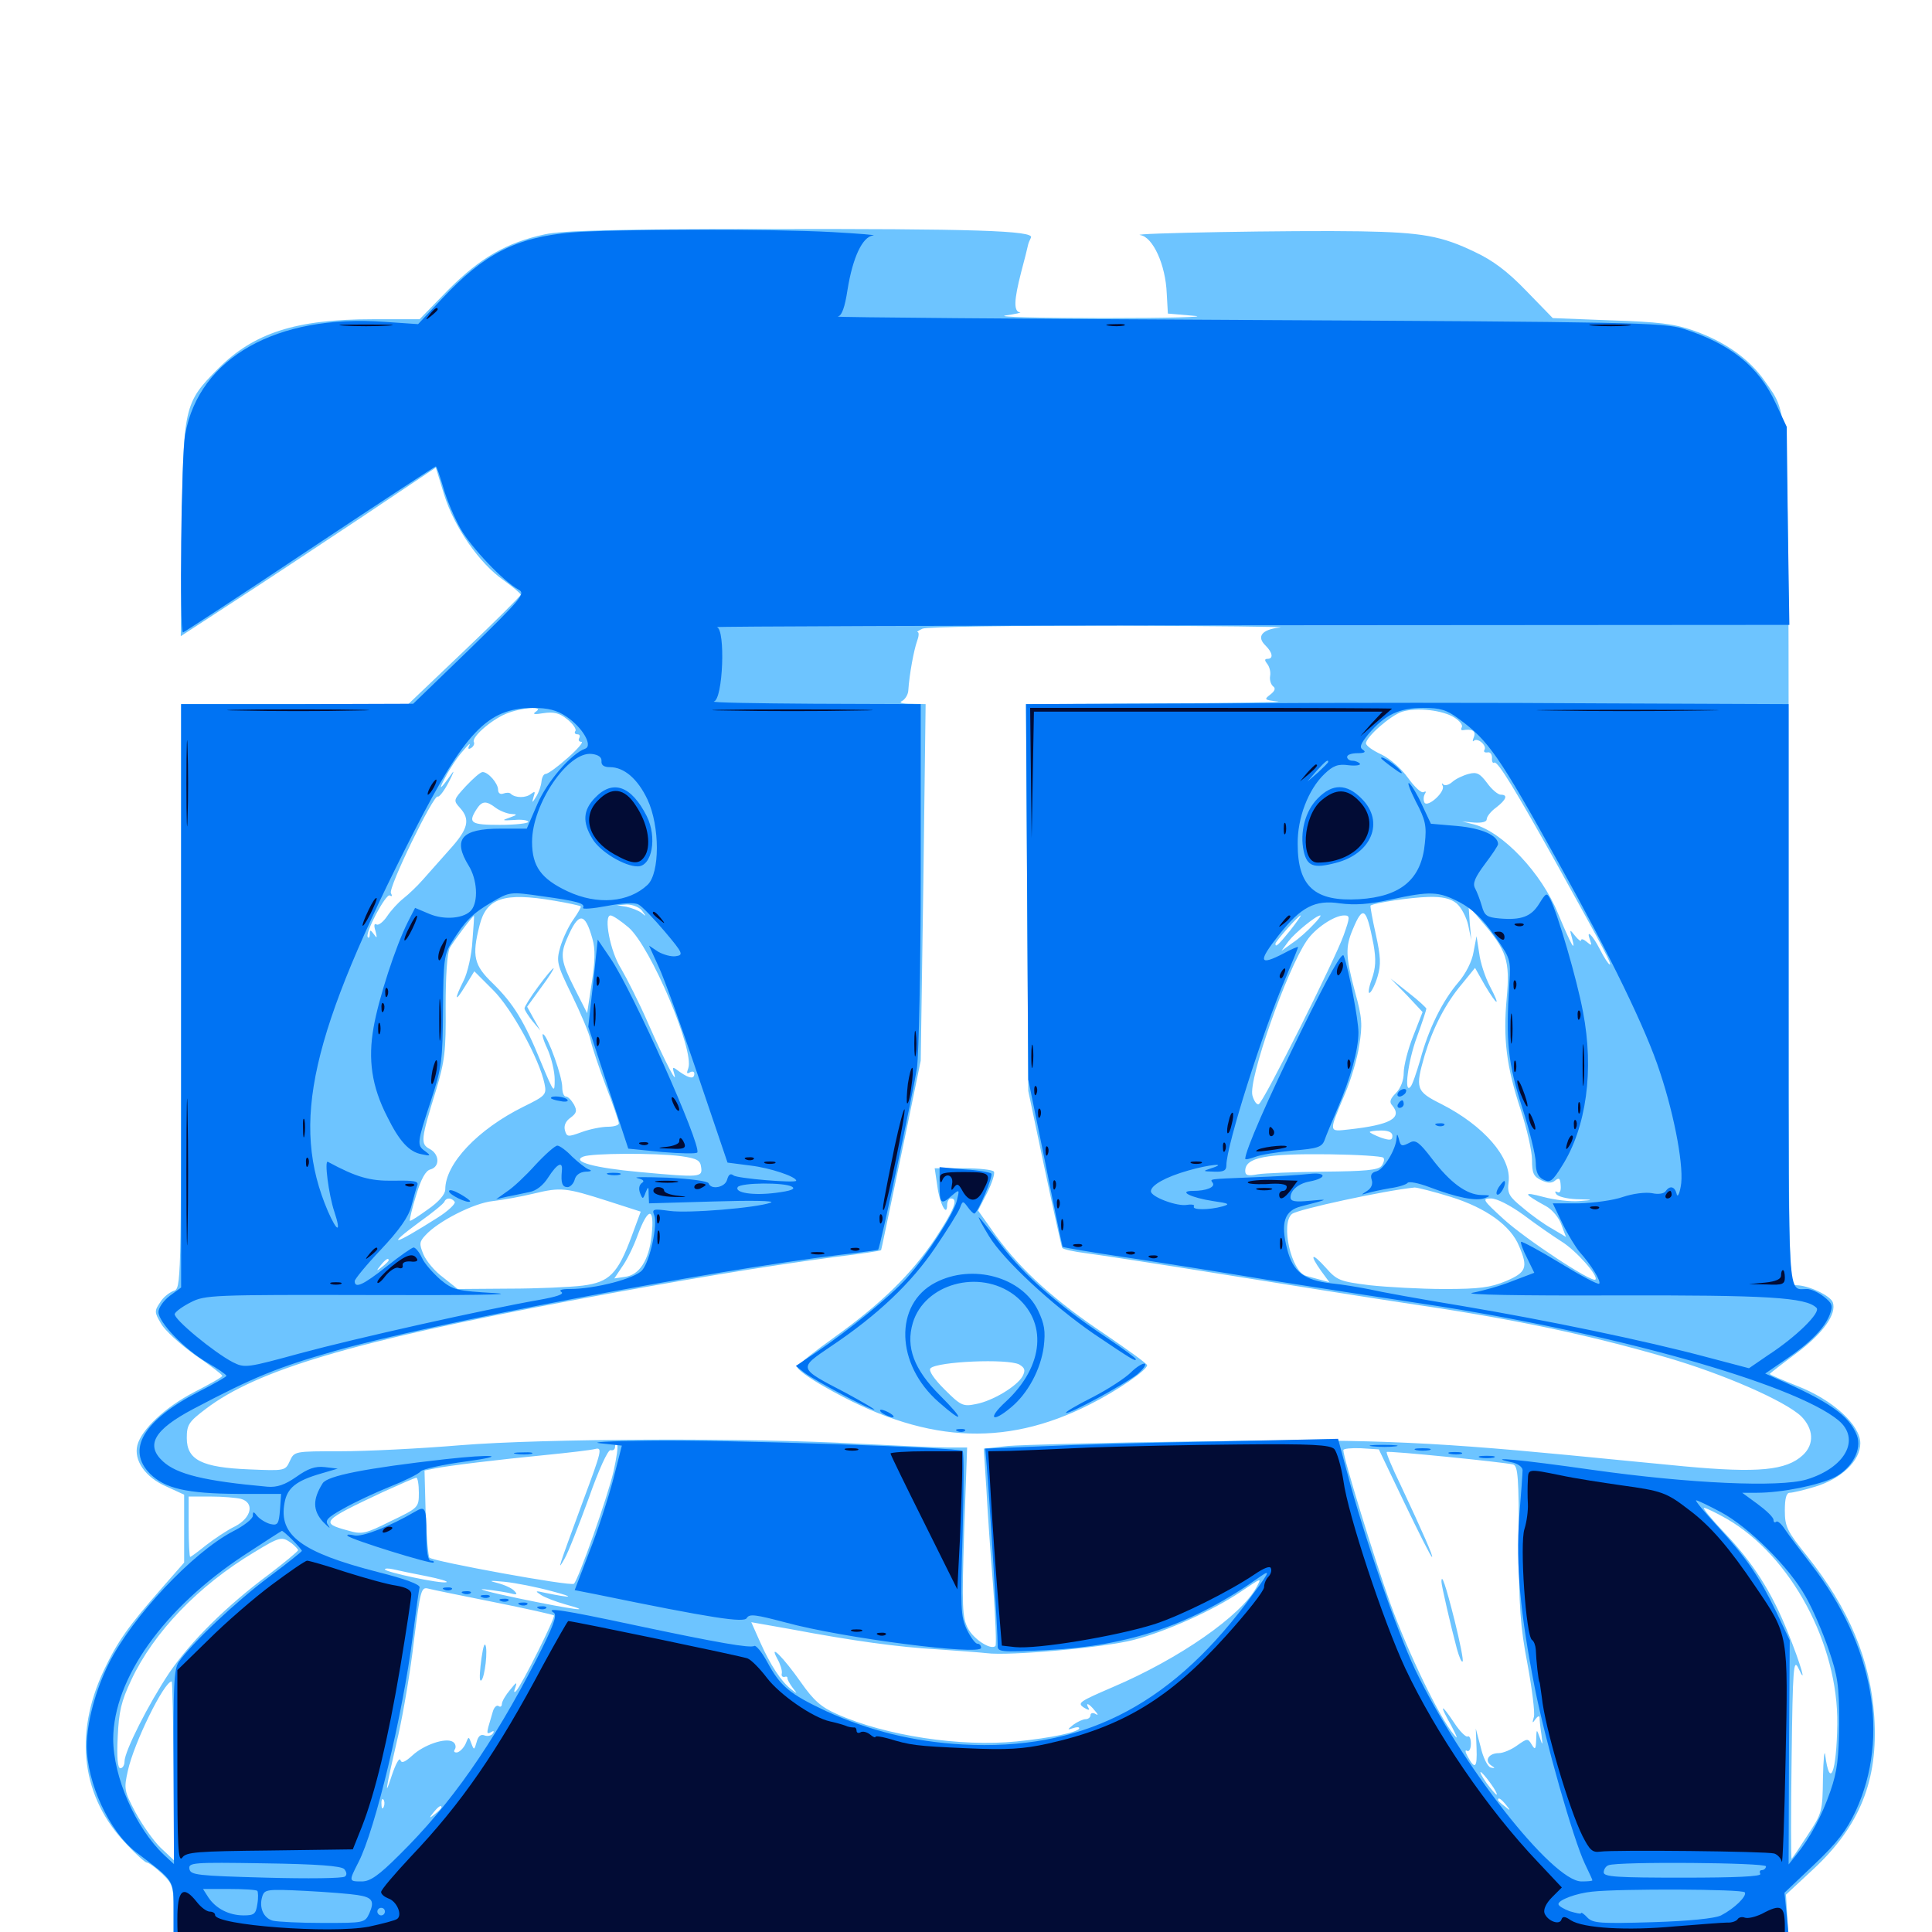 <svg xmlns="http://www.w3.org/2000/svg" viewBox="0 -1000 1000 1000">
	<path fill="#6dc4ff" d="M282.031 -878.711C262.109 -874.414 248.633 -866.602 232.031 -850L217.188 -834.766H192.969C153.125 -834.766 131.445 -827.734 112.891 -809.18C95.312 -791.602 94.727 -789.258 94.141 -725.781L93.555 -670.703L120.508 -688.281C135.352 -697.852 165.039 -717.578 186.523 -731.836L225.586 -758.008L229.883 -743.945C235.156 -727.148 248.047 -708.398 260.742 -699.609C265.625 -696.094 269.531 -692.773 269.531 -692.188C269.531 -691.602 256.445 -678.516 240.43 -663.281L211.328 -635.547H152.539H93.75V-484.375C93.75 -334.18 93.75 -333.008 89.844 -331.836C87.695 -331.055 84.375 -328.516 82.812 -325.781C79.883 -321.484 79.883 -320.703 83.398 -314.844C85.352 -311.328 93.359 -304.102 100.977 -298.633C108.789 -293.359 115.039 -288.477 115.039 -287.891C115.234 -287.305 108.594 -283.594 100.586 -279.492C85.547 -271.68 73.242 -260.156 71.094 -251.953C69.141 -244.141 75.195 -235.352 85.938 -230.664L95.312 -226.367V-208.789V-191.211L84.18 -178.516C66.211 -158.008 60.938 -150.586 53.711 -135.352C38.086 -102.148 42.188 -69.531 65.625 -45.312C70.508 -40.039 75.195 -35.938 75.977 -35.938C76.953 -35.938 80.469 -33.398 83.789 -30.273C89.453 -24.805 89.844 -23.828 89.844 -9.766V4.883L75.781 5.469C67.969 5.859 61.523 7.031 61.133 8.203C60.742 9.57 69.531 10.742 88.281 11.523C126.172 13.281 941.406 13.281 957.227 11.523C967.773 10.352 968.75 9.961 963.867 8.789C960.742 8.008 950.781 7.422 942.188 7.227L926.172 7.031L925.195 -6.055L924.414 -19.336L938.477 -32.422C962.695 -54.883 972.266 -78.711 970.117 -111.328C968.164 -140.82 957.031 -167.383 935.547 -194.336C925 -207.422 923.828 -209.766 923.828 -218.164C923.828 -224.414 924.609 -227.344 926.367 -227.344C927.734 -227.344 933.789 -228.711 939.453 -230.469C953.125 -234.57 962.891 -243.945 962.891 -252.93C962.891 -262.5 948.438 -275.586 930.273 -282.617C922.461 -285.742 916.016 -288.477 916.016 -288.867C916.016 -289.062 922.266 -293.945 929.883 -299.609C943.75 -309.961 950.781 -319.922 948.633 -325.977C947.266 -329.492 935.938 -334.766 929.688 -334.766C925.781 -334.766 925.781 -334.961 925.781 -554.102C925.781 -796.094 926.367 -783.984 913.477 -802.734C905.469 -814.258 892.773 -823.242 876.562 -828.906C866.602 -832.422 858.203 -833.398 833.984 -834.18L803.711 -835.352L790.039 -849.414C780.273 -859.57 772.656 -865.234 763.477 -869.531C746.094 -877.93 736.133 -879.688 704.102 -880.273C669.531 -880.859 583.203 -879.297 590.234 -878.32C596.68 -877.344 603.32 -863.086 603.906 -848.047L604.492 -837.695L618.164 -836.523C625.781 -835.938 604.688 -835.352 571.289 -835.352C538.086 -835.352 515.234 -835.938 520.508 -836.719C525.977 -837.5 529.102 -838.281 527.93 -838.281C524.609 -838.867 524.805 -844.531 528.516 -858.984C530.273 -865.43 531.836 -871.875 532.031 -872.852C532.227 -874.023 533.008 -875.781 533.594 -876.953C535.938 -880.664 503.516 -881.641 395.508 -881.445C318.555 -881.445 291.016 -880.664 282.031 -878.711ZM662.5 -675.195C653.125 -674.219 650.195 -670.508 655.078 -665.82C658.789 -662.109 659.18 -658.984 656.055 -658.984C654.492 -658.984 654.492 -658.203 655.859 -656.445C657.031 -655.078 657.812 -652.148 657.422 -650.195C657.031 -648.047 657.812 -645.703 658.984 -644.727C660.352 -643.75 659.961 -642.383 657.422 -640.43C654.102 -637.891 654.492 -637.695 661.328 -636.914C665.625 -636.523 637.891 -636.133 600 -635.938L531.055 -635.547L531.641 -535.547L532.227 -435.352L540.625 -395.508C545.312 -373.438 549.414 -354.883 549.805 -354.102C550.391 -353.32 555.859 -352.148 561.914 -351.367C568.164 -350.586 600 -345.703 632.812 -340.43C665.625 -335.156 707.422 -328.516 725.586 -325.781C782.031 -317.578 820.508 -309.57 862.305 -297.461C891.992 -288.867 923.633 -275 932.227 -266.992C938.672 -260.547 939.258 -252.539 933.203 -246.875C924.609 -238.867 909.961 -237.5 871.875 -241.016C860.156 -242.188 833.008 -244.727 811.523 -246.875C736.133 -254.102 703.906 -255.273 617.188 -253.906C571.484 -253.32 528.516 -252.148 521.68 -251.562L509.18 -250.195L510.547 -229.492C511.133 -218.164 512.695 -195.312 514.062 -178.906C515.234 -162.5 515.82 -148.633 515.234 -148.047C512.891 -145.703 503.906 -151.562 500.977 -157.227C498.047 -162.695 497.852 -168.555 499.023 -207.031L500.586 -250.781H490.039C484.18 -250.781 463.672 -251.758 444.336 -252.734C387.695 -255.859 281.641 -255.469 238.281 -251.953C217.383 -250.195 189.453 -248.828 176.172 -248.828C152.344 -248.828 152.344 -248.828 150 -243.75C147.656 -238.672 147.461 -238.672 128.906 -239.453C104.492 -240.43 96.68 -244.336 96.68 -255.664C96.68 -262.5 97.656 -264.062 106.445 -270.703C132.812 -290.82 182.031 -305.469 295.312 -326.758C351.758 -337.305 396.68 -344.727 432.422 -349.414C445.312 -350.977 455.859 -352.539 456.055 -352.93C456.25 -353.32 458.594 -364.844 469.922 -418.75L476.562 -450.977L477.93 -543.359L479.102 -635.547L471.484 -635.742C467.188 -635.742 465.039 -636.328 466.797 -637.109C468.359 -637.891 469.922 -640.234 470.117 -642.383C470.703 -651.367 473.047 -663.477 474.609 -667.969C475.586 -670.508 475.781 -672.656 475 -672.852C474.219 -672.852 475.391 -673.633 477.539 -674.609C479.688 -675.586 524.023 -676.172 576.172 -676.172C628.32 -675.977 667.188 -675.586 662.5 -675.195ZM277.344 -631.641C275.391 -630.273 276.562 -630.078 281.25 -630.859C286.523 -631.641 289.453 -631.055 293.555 -627.734C296.484 -625.391 298.438 -622.656 297.852 -621.68C297.07 -620.703 297.656 -619.922 298.828 -619.922C300 -619.922 300.391 -619.141 299.805 -617.969C299.219 -616.992 299.609 -616.016 300.977 -616.016C302.148 -616.016 299.023 -612.305 293.945 -607.812C288.672 -603.125 283.594 -599.414 282.422 -599.414C281.445 -599.414 280.469 -597.656 280.273 -595.508C280.078 -593.359 278.906 -589.844 277.539 -587.695C275.391 -584.18 275.195 -584.18 276.172 -587.5C277.148 -590.43 276.953 -590.625 274.805 -589.062C272.266 -586.914 266.797 -586.914 264.453 -589.062C263.867 -589.844 262.109 -589.844 260.547 -589.258C258.984 -588.672 257.812 -589.453 257.812 -591.211C257.812 -594.531 252.734 -600.391 249.805 -600.391C248.633 -600.391 244.922 -597.07 241.211 -593.164C234.57 -585.938 234.57 -585.742 238.086 -581.836C243.555 -575.781 242.383 -570.898 232.617 -560.156C227.734 -554.688 221.484 -547.656 218.75 -544.531C216.016 -541.406 211.523 -537.109 208.789 -534.961C206.055 -532.812 202.344 -528.711 200.391 -525.781C198.438 -522.852 195.898 -520.898 194.922 -521.484C193.75 -522.266 193.359 -521.094 194.336 -518.164C195.312 -514.453 195.117 -514.062 193.555 -516.406C191.797 -518.75 191.406 -518.945 191.406 -516.602C191.406 -515.039 191.016 -514.258 190.43 -514.844C188.477 -516.602 199.805 -537.695 201.758 -536.523C202.93 -535.742 203.125 -536.328 202.344 -537.695C200.781 -540.234 224.414 -588.867 226.562 -587.695C227.344 -587.305 229.883 -590.625 232.227 -595.117C234.57 -599.609 235.352 -601.758 233.984 -599.805C227.734 -591.016 226.562 -590.234 230.469 -597.656C232.812 -602.148 236.914 -608.398 239.648 -611.328C242.188 -614.453 243.75 -615.82 242.969 -614.258C241.992 -612.5 242.383 -611.914 243.945 -612.891C245.117 -613.672 245.703 -615.039 245.312 -615.82C243.75 -618.164 253.906 -627.148 261.719 -630.469C269.531 -633.789 282.227 -634.766 277.344 -631.641ZM752.93 -628.516C755.664 -626.758 757.227 -624.609 756.641 -623.633C756.055 -622.656 756.25 -621.875 757.227 -622.07C761.914 -622.852 764.062 -621.68 762.891 -618.555C762.109 -616.602 762.109 -615.82 762.891 -616.602C764.844 -618.359 769.727 -614.062 768.359 -611.914C767.773 -610.938 768.359 -610.352 769.922 -610.547C771.289 -610.938 772.266 -609.57 772.266 -607.812C772.07 -605.859 772.656 -604.688 773.438 -605.273C775.195 -606.25 784.57 -590.82 806.445 -551.562C830.273 -508.594 834.375 -500.781 833.203 -500.781C832.617 -500.781 830.273 -504.297 828.125 -508.594C824.219 -516.211 820.703 -519.531 823.047 -513.281C824.023 -510.547 823.828 -510.352 821.289 -512.5C819.727 -513.867 818.359 -514.258 818.359 -513.281C818.359 -512.5 816.992 -513.477 815.234 -515.625C812.5 -519.141 812.305 -519.141 813.672 -514.453C815.82 -506.25 813.281 -510.742 806.445 -527.148C797.852 -548.242 777.734 -569.336 763.086 -573.242L756.836 -574.805L763.281 -574.219C767.188 -574.023 769.531 -574.609 769.531 -575.977C769.531 -577.344 771.68 -580.078 774.414 -582.031C779.688 -586.133 780.664 -588.672 776.758 -588.672C775.391 -588.672 772.07 -591.406 769.727 -594.727C766.016 -599.609 764.453 -600.586 760.156 -599.414C757.227 -598.633 753.516 -596.875 751.758 -595.312C750 -593.75 748.047 -593.164 747.07 -593.945C746.289 -594.922 746.094 -594.531 746.68 -593.359C748.438 -590.43 739.062 -581.836 737.305 -584.57C736.719 -585.742 736.719 -587.695 737.5 -589.062C738.281 -590.234 738.086 -590.625 736.914 -590.039C735.742 -589.258 732.227 -592.578 728.711 -597.461C725.195 -602.344 719.336 -607.422 714.844 -609.57C710.547 -611.523 707.031 -614.062 707.031 -615.234C707.031 -618.555 719.727 -629.688 725.781 -631.641C733.398 -633.984 746.875 -632.422 752.93 -628.516ZM256.641 -581.836C258.789 -580.273 262.305 -578.906 264.453 -578.711C267.969 -578.516 267.969 -578.32 263.672 -576.758C259.57 -575.391 259.766 -575.195 266.211 -575.586C270.117 -575.977 273.438 -575.391 273.438 -574.609C273.438 -573.828 266.797 -573.047 258.789 -573.047C243.75 -573.047 242.188 -574.023 246.484 -580.859C249.414 -585.547 251.562 -585.742 256.641 -581.836ZM286.914 -533.789C293.945 -532.617 300.195 -531.25 300.586 -530.859C300.977 -530.664 299.219 -527.539 296.875 -524.219C294.336 -520.703 291.406 -514.453 290.039 -509.961C287.891 -502.344 288.086 -501.172 295.898 -485.156C300.391 -475.977 304.883 -465.43 305.664 -461.719C306.445 -458.008 310.156 -447.07 313.672 -437.695C317.383 -428.125 320.312 -419.531 320.312 -418.555C320.312 -417.578 317.773 -416.797 314.648 -416.797C311.523 -416.797 305.469 -415.625 301.172 -414.062C293.75 -411.328 293.359 -411.523 292.383 -415.039C291.797 -417.383 292.773 -419.727 295.312 -421.484C298.438 -423.828 298.828 -425 297.07 -428.32C295.703 -430.664 293.945 -432.422 292.969 -432.422C291.797 -432.422 291.016 -434.57 291.016 -437.305C291.016 -442.773 283.789 -463.086 281.25 -464.648C280.273 -465.234 281.055 -461.914 283.203 -457.422C285.352 -452.734 287.109 -445.508 287.109 -441.211C287.109 -433.789 286.719 -434.18 280.273 -449.609C271.484 -471.289 265.82 -480.469 255.078 -491.016C245.312 -500.391 244.141 -505.078 248.242 -521.094C251.758 -535.156 260.742 -538.281 286.914 -533.789ZM753.906 -532.422C756.25 -530.469 758.984 -525.391 759.961 -521.094L761.523 -513.477L760.742 -522.266L760.156 -531.055L766.797 -523.242C779.883 -508.203 781.641 -502.734 779.883 -483.594C777.93 -462.305 779.688 -448.047 787.109 -425.586C790.234 -416.016 792.969 -404.297 792.969 -399.609C792.969 -392.773 793.75 -391.016 797.852 -389.062C801.172 -387.5 803.32 -387.5 805.078 -389.062C807.031 -390.625 807.617 -390.039 807.812 -386.328C808.008 -383.594 807.422 -382.227 806.055 -383.008C804.883 -383.594 804.688 -383.203 805.469 -382.031C806.25 -380.664 810.938 -379.492 816.016 -379.297C825 -379.102 825.195 -378.906 817.383 -378.32C813.086 -377.93 804.688 -378.906 798.828 -380.469C787.891 -383.398 788.281 -382.227 800.391 -375.586C803.516 -373.828 807.031 -369.531 808.203 -366.016L810.547 -359.766L803.32 -364.062C799.414 -366.211 792.578 -371.094 788.281 -374.805C781.055 -380.664 780.078 -382.227 780.859 -388.281C782.422 -400.781 767.969 -417.383 746.094 -428.516C732.812 -435.156 732.422 -436.523 737.5 -454.102C741.797 -468.164 748.242 -480.664 756.641 -490.625L763.477 -499.023L768.555 -490.039C775.195 -478.906 776.953 -478.516 771.094 -489.648C768.75 -494.141 766.211 -501.758 765.625 -506.641L764.258 -515.43L762.695 -507.227C761.914 -502.344 758.594 -495.898 754.883 -491.602C746.484 -481.836 739.258 -466.992 735.156 -451.562C733.203 -444.922 731.055 -438.477 730.078 -437.5C726.562 -433.398 728.711 -450.586 733.398 -463.281C736.133 -470.703 738.281 -477.344 738.281 -477.93C738.281 -478.32 734.18 -482.227 729.102 -486.133L719.727 -493.555L728.125 -484.961L736.328 -476.172L731.445 -463.672C728.711 -456.836 726.562 -448.242 726.562 -444.727C726.562 -440.82 725 -436.719 722.461 -434.18C719.531 -431.25 718.945 -429.492 720.703 -427.734C725.977 -421.289 719.531 -417.773 698.438 -415.43C687.5 -414.258 687.5 -413.281 696.289 -434.18C699.219 -441.016 702.539 -452.148 703.516 -458.789C705.273 -469.531 705.078 -473.242 701.367 -486.523C696.484 -504.883 696.289 -509.766 700.195 -518.945C705.469 -531.641 707.227 -530.469 710.938 -511.133C712.305 -503.32 712.109 -499.023 709.961 -492.969C708.398 -488.672 708.008 -485.547 708.984 -486.133C709.961 -486.719 711.914 -490.625 713.086 -494.727C714.844 -500.781 714.648 -504.883 712.109 -516.406C710.352 -524.219 709.18 -530.859 709.375 -531.25C710.938 -532.617 730.273 -535.547 739.453 -535.742C746.484 -535.938 750.781 -534.961 753.906 -532.422ZM332.227 -528.711C334.57 -525.586 334.57 -525.391 332.031 -527.539C330.469 -528.711 326.953 -530.078 324.219 -530.664L319.336 -531.445L324.414 -531.836C327.344 -531.836 330.859 -530.469 332.227 -528.711ZM690.82 -530.859C691.602 -531.445 690.43 -532.031 688.281 -531.836C686.133 -531.836 685.547 -531.25 687.109 -530.664C688.477 -530.078 690.234 -530.273 690.82 -530.859ZM244.531 -513.086C244.141 -505.664 241.992 -496.484 240.039 -492.578C234.961 -482.422 235.352 -480.664 240.82 -489.648L245.508 -497.266L255.078 -487.695C264.844 -478.125 279.297 -451.562 281.836 -439.062C283.008 -433.398 282.422 -432.812 270.898 -427.148C247.266 -415.43 230.469 -397.656 230.469 -384.375C230.469 -381.836 227.148 -377.93 221.484 -374.023C216.602 -370.508 212.5 -367.773 212.109 -368.164C211.914 -368.555 213.281 -374.609 215.43 -381.445C217.969 -389.844 220.312 -394.141 222.852 -394.727C227.734 -396.094 227.539 -402.539 222.461 -405.273C217.578 -407.812 217.773 -410.156 225.586 -435.352C230.273 -450.977 230.859 -455.859 230.664 -479.102C230.664 -494.727 231.445 -506.836 232.812 -509.375C234.57 -512.5 244.141 -525.391 245.312 -525.977C245.508 -526.172 245.117 -520.312 244.531 -513.086ZM306.641 -514.062C308.203 -508.789 308.008 -502.344 306.25 -491.016L303.906 -475.586L297.461 -488.281C290.43 -502.148 289.844 -505.664 293.359 -513.867C299.414 -528.125 302.734 -528.125 306.641 -514.062ZM325.391 -519.922C336.914 -509.766 359.57 -456.055 356.25 -447.07C355.273 -444.531 355.469 -443.945 357.031 -444.922C358.398 -445.703 359.375 -445.312 359.375 -444.336C359.375 -441.406 357.031 -441.602 351.953 -445.117C348.047 -448.047 347.852 -448.047 348.828 -444.727C351.172 -437.109 344.727 -449.414 335.742 -469.727C330.859 -481.055 324.219 -493.945 321.484 -498.633C315.82 -507.422 312.305 -526.172 316.016 -526.172C317.188 -526.172 321.484 -523.242 325.391 -519.922ZM667.773 -518.359C661.719 -510.938 660.156 -509.375 660.156 -511.523C660.156 -512.695 672.07 -526.172 673.242 -526.172C673.633 -526.172 671.094 -522.656 667.773 -518.359ZM679.492 -521.094C676.953 -518.359 672.266 -514.062 668.945 -511.914L663.281 -507.812L666.992 -512.891C670.508 -517.383 681.25 -526.172 683.398 -526.172C683.984 -526.172 682.227 -523.828 679.492 -521.094ZM695.508 -516.016C691.016 -503.32 654.102 -429.688 651.562 -428.516C650.586 -427.93 649.023 -430.078 648.242 -433.008C646.094 -441.211 666.016 -498.047 676.367 -513.086C680.664 -519.531 690.625 -526.172 695.703 -526.172C698.828 -526.172 698.828 -525.391 695.508 -516.016ZM720.703 -412.109C720.703 -409.766 719.531 -409.57 714.844 -411.133C711.719 -412.305 708.984 -413.672 708.984 -414.062C708.984 -414.453 711.719 -414.844 714.844 -414.844C718.75 -414.844 720.703 -413.867 720.703 -412.109ZM352.539 -401.562C360.742 -400.391 362.5 -399.414 362.891 -395.898C363.672 -390.625 362.695 -390.43 331.055 -393.359C307.422 -395.508 295.508 -398.828 301.953 -401.367C306.445 -403.125 339.258 -403.32 352.539 -401.562ZM716.016 -400.781C716.797 -400 716.211 -398.047 715.039 -396.484C713.281 -394.336 706.445 -393.75 684.961 -393.555C669.727 -393.359 654.297 -392.773 650.977 -392.188C645.898 -391.211 644.531 -391.602 644.531 -393.945C644.531 -400.977 655.273 -402.93 687.891 -402.539C702.539 -402.344 715.234 -401.562 716.016 -400.781ZM314.648 -378.32L331.641 -372.852L326.953 -360.156C319.727 -340.625 315.43 -336.328 301.562 -334.57C295.312 -333.789 278.125 -333.008 263.477 -333.008L236.914 -332.812L229.297 -338.867C225 -341.992 220.508 -347.461 219.141 -350.781C216.992 -356.055 216.992 -357.227 220.117 -360.547C226.562 -367.773 245.312 -377.344 255.078 -378.32C260.352 -378.906 269.922 -380.664 276.367 -382.227C290.234 -385.547 292.773 -385.352 314.648 -378.32ZM750.977 -380.469C769.141 -374.805 782.031 -365.625 786.328 -354.883C791.016 -343.945 790.039 -341.406 779.492 -336.914C771.484 -333.594 765.82 -332.812 747.656 -332.812C735.547 -332.812 717.969 -333.789 708.984 -334.766C693.359 -336.719 691.992 -337.305 686.133 -343.945C678.906 -351.953 677.539 -350.977 683.789 -342.188L688.086 -336.328L683.789 -337.5C681.641 -338.086 677.93 -339.062 675.977 -339.648C668.359 -341.797 662.695 -366.797 668.75 -371.68C671.68 -374.023 716.602 -383.789 732.227 -385.352C733.594 -385.352 742.188 -383.203 750.977 -380.469ZM235.352 -377.93C235.938 -376.953 231.836 -373.047 226.172 -369.531C203.711 -355.273 199.219 -354.297 216.992 -367.383C223.828 -372.266 229.883 -377.148 230.078 -378.125C231.055 -380.273 233.789 -380.078 235.352 -377.93ZM788.672 -371.094C795.117 -366.211 803.906 -360.156 808.203 -357.422C815.82 -352.734 827.539 -339.453 825.781 -337.695C824.023 -335.938 789.648 -358.594 778.32 -368.945C767.383 -378.906 766.992 -379.688 771.68 -379.688C774.805 -379.688 781.641 -376.172 788.672 -371.094ZM337.305 -360.742C335.938 -347.656 330.859 -339.844 323.242 -339.062L317.969 -338.281L321.875 -344.141C324.219 -347.266 327.93 -354.688 330.078 -360.742C335.547 -375.391 338.867 -375.391 337.305 -360.742ZM208.984 -353.516C208.984 -355.078 207.422 -354.102 204.883 -350.977C202.344 -347.852 202.539 -347.656 205.664 -350.195C207.422 -351.562 208.984 -353.125 208.984 -353.516ZM201.172 -347.656C201.172 -347.266 199.609 -345.703 197.852 -344.336C194.727 -341.797 194.531 -341.992 197.07 -345.117C199.609 -348.242 201.172 -349.219 201.172 -347.656ZM317.578 -238.477C314.648 -225.586 299.414 -182.422 297.07 -180.273C295.703 -178.711 224.414 -191.797 222.266 -193.75C221.68 -194.531 220.703 -204.883 220.312 -216.992L219.727 -238.867L224.609 -239.844C232.031 -241.406 258.203 -244.531 282.227 -246.875C294.141 -248.047 305.664 -249.414 308.008 -250C311.914 -250.977 311.523 -249.219 301.758 -223.047C288.477 -186.914 288.281 -186.328 292.188 -193.164C294.141 -196.484 299.609 -210.547 304.688 -224.414C309.961 -239.453 314.648 -249.609 316.016 -249.414C317.383 -249.023 318.359 -249.805 318.359 -251.172C318.359 -252.344 318.75 -252.93 319.336 -252.344C320.117 -251.758 319.141 -245.508 317.578 -238.477ZM726.953 -222.07C734.375 -206.641 740.625 -194.141 741.211 -194.141C741.992 -194.141 736.719 -206.25 725 -231.25C720.508 -240.43 717.383 -248.047 717.773 -248.438C718.555 -249.219 778.516 -243.164 783.203 -241.992C785.742 -241.211 786.133 -234.961 786.133 -201.562C786.133 -168.555 786.914 -158.008 790.625 -138.672C792.969 -125.977 794.531 -113.672 793.945 -111.328C792.969 -108.008 793.164 -107.812 794.727 -110.156C795.898 -111.719 796.875 -112.109 796.875 -110.938C796.875 -109.766 797.266 -105.664 797.852 -102.148C798.633 -96.484 798.438 -96.289 797.07 -100.391C795.312 -105.273 795.312 -105.273 795.117 -99.414C794.922 -94.336 794.531 -94.141 792.773 -97.07C790.82 -100.391 790.43 -100.195 785.156 -96.484C782.227 -94.336 777.93 -92.578 775.781 -92.578C770.703 -92.578 768.164 -88.867 771.68 -86.328C774.023 -84.766 774.023 -84.57 771.484 -85.156C769.922 -85.742 767.578 -90.43 766.406 -95.703L763.867 -105.273L764.258 -95.117C764.648 -84.961 763.477 -83.789 759.57 -91.016C758.398 -93.164 758.203 -94.531 759.375 -93.75C760.352 -93.164 761.328 -94.727 761.328 -97.461C761.328 -100.195 760.547 -101.758 759.57 -101.172C758.789 -100.781 755.664 -103.711 752.734 -108.203C745.703 -118.75 744.727 -118.164 751.172 -106.836C754.297 -100.781 754.883 -99.219 752.539 -102.148C744.922 -111.133 728.711 -144.922 719.727 -169.727C711.719 -192.188 695.312 -245.312 695.312 -249.414C695.312 -250.195 699.414 -250.586 704.492 -250.391L713.672 -249.805ZM216.797 -227.344C216.797 -219.727 216.602 -219.531 202.344 -212.695C189.062 -206.055 187.305 -205.664 180.078 -207.812C165.43 -211.719 166.602 -212.891 198.242 -227.734C206.836 -231.641 214.453 -234.961 215.43 -235.156C216.211 -235.156 216.797 -231.641 216.797 -227.344ZM124.609 -224.219C131.836 -222.266 130.273 -214.453 121.68 -209.961C117.578 -208.008 110.938 -203.516 106.641 -200.195C102.539 -196.875 98.828 -194.141 98.438 -194.141C98.047 -194.141 97.656 -201.172 97.656 -209.766V-225.391H108.984C115.039 -225.391 122.07 -224.805 124.609 -224.219ZM893.75 -213.867C926.953 -194.727 951.562 -149.023 950.977 -107.422C950.586 -82.422 947.07 -73.633 944.727 -91.602C944.336 -94.922 943.75 -89.453 943.555 -79.688C943.359 -62.5 943.164 -61.523 935.547 -50C931.25 -43.359 927.539 -37.891 927.344 -37.891C926.953 -37.891 926.953 -61.328 927.344 -90.039C927.93 -137.109 928.32 -141.797 930.859 -136.523C935.547 -126.367 932.031 -138.672 925.391 -155.078C916.992 -176.172 907.227 -191.211 892.773 -206.445C885.938 -213.672 881.055 -219.531 882.031 -219.531C883.008 -219.531 888.281 -216.992 893.75 -213.867ZM150.977 -201.172C152.734 -199.805 154.297 -198.047 154.297 -197.656C154.297 -197.07 147.461 -191.406 139.258 -185.156C117.188 -168.75 98.633 -150.391 87.5 -133.984C76.953 -118.164 64.453 -93.555 64.453 -88.281C64.453 -86.328 63.477 -84.766 62.305 -84.766C60.938 -84.766 60.352 -90.039 60.938 -100.977C61.523 -114.062 62.695 -119.336 67.969 -130.469C79.492 -155.078 102.734 -179.297 131.445 -196.484C144.922 -204.688 145.898 -204.883 150.977 -201.172ZM220.703 -184.18C227.539 -182.812 232.227 -181.445 231.055 -181.055C228.32 -180.078 199.219 -186.328 199.219 -187.695C199.219 -188.281 201.172 -188.281 203.711 -187.695C206.055 -187.109 213.672 -185.547 220.703 -184.18ZM285.742 -176.367C298.438 -173.047 296.094 -172.656 282.031 -175.586C276.953 -176.758 276.758 -176.562 280.078 -174.414C282.227 -173.047 287.891 -170.898 292.773 -169.531C308.594 -165.234 296.68 -166.797 268.555 -172.656C253.516 -175.781 245.703 -177.93 250.977 -177.344C256.445 -176.758 262.5 -175.781 264.648 -175.195C267.578 -174.414 267.969 -174.805 266.211 -176.562C265.039 -177.93 261.133 -179.688 257.422 -180.664C252.539 -181.836 253.32 -182.031 261.328 -181.25C266.992 -180.664 277.93 -178.516 285.742 -176.367ZM650.391 -178.516C642.383 -163.672 610.352 -141.406 575.977 -126.758C558.789 -119.336 557.422 -118.555 560.938 -116.211C563.086 -114.844 564.258 -114.648 563.477 -115.82C561.523 -119.141 563.672 -118.359 566.602 -114.648C568.555 -112.5 568.555 -111.914 566.992 -112.891C565.625 -113.672 564.453 -113.281 564.453 -112.305C564.453 -111.133 563.281 -110.156 561.914 -110.156C560.547 -110.156 557.617 -108.789 555.469 -107.227C552.344 -104.688 552.344 -104.492 555.273 -105.469C557.031 -106.055 558.594 -106.25 558.594 -105.469C558.594 -103.516 543.945 -100.391 526.172 -98.633C497.461 -95.703 458.203 -101.562 433.008 -112.891C425 -116.406 421.094 -119.922 414.648 -129.102C405.469 -142.188 397.656 -150 402.344 -141.406C403.906 -138.672 404.883 -135.352 404.688 -133.984C404.297 -132.617 404.883 -131.836 406.055 -132.031C407.031 -132.422 407.617 -132.031 407.617 -131.445C407.422 -130.859 408.594 -128.711 410.156 -126.562C412.891 -123.047 412.891 -123.047 409.57 -125.586C404.297 -129.688 398.828 -138.086 393.555 -149.805L388.867 -160.352L408.789 -156.836C441.992 -150.586 464.844 -147.461 485.352 -146.289C496.094 -145.508 507.422 -144.727 510.547 -144.336C522.266 -142.773 571.875 -147.266 586.719 -151.172C603.516 -155.469 628.32 -166.602 642.578 -176.367C653.125 -183.398 653.125 -183.594 650.391 -178.516ZM239.648 -179.297C240.43 -179.883 239.258 -180.469 237.109 -180.273C234.961 -180.273 234.375 -179.688 235.938 -179.102C237.305 -178.516 239.062 -178.711 239.648 -179.297ZM255.859 -170.703C272.461 -167.383 286.328 -164.258 286.719 -163.867C287.695 -163.086 269.922 -127.539 267.188 -124.805C266.016 -123.633 265.82 -124.219 266.797 -126.758C267.773 -129.688 267.188 -129.297 264.062 -125.391C261.719 -122.656 259.766 -119.336 259.766 -117.969C259.766 -116.797 258.984 -116.211 258.008 -116.992C257.031 -117.578 255.664 -116.211 255.078 -114.062C254.492 -111.914 253.32 -108.203 252.734 -106.055C251.953 -102.93 252.148 -102.344 253.906 -103.32C255.469 -104.297 256.055 -104.102 255.078 -102.734C254.297 -101.562 252.344 -101.172 250.781 -101.758C248.828 -102.539 247.461 -101.367 246.68 -98.242C245.508 -94.141 245.312 -93.945 243.945 -97.656C242.578 -101.367 242.578 -101.367 241.016 -97.461C240.039 -95.312 238.086 -93.359 236.719 -92.969C235.156 -92.773 234.57 -93.359 235.547 -94.727C236.133 -95.898 235.742 -97.656 234.375 -98.438C230.664 -100.781 219.336 -96.875 213.477 -91.406C209.57 -87.891 207.812 -87.109 207.227 -89.062C206.641 -90.43 204.688 -86.719 202.734 -80.859C198.828 -68.75 199.414 -72.852 206.25 -102.344C208.789 -113.672 212.5 -135.352 214.258 -150.781C217.578 -176.953 217.969 -178.711 221.68 -177.734C223.828 -177.148 239.258 -174.023 255.859 -170.703ZM308.008 -165.625C308.789 -166.211 307.617 -166.797 305.469 -166.602C303.32 -166.602 302.734 -166.016 304.297 -165.43C305.664 -164.844 307.422 -165.039 308.008 -165.625ZM327.539 -161.719C328.32 -162.305 327.148 -162.891 325 -162.695C322.852 -162.695 322.266 -162.109 323.828 -161.523C325.195 -160.938 326.953 -161.133 327.539 -161.719ZM345.117 -157.812C345.898 -158.398 344.727 -158.984 342.578 -158.789C340.43 -158.789 339.844 -158.203 341.406 -157.617C342.773 -157.031 344.531 -157.227 345.117 -157.812ZM89.844 -83.398L90.039 -37.109L83.203 -43.555C79.492 -47.07 73.633 -55.469 70.117 -61.914C64.258 -73.047 64.062 -74.023 66.211 -83.594C69.336 -97.852 84.961 -129.688 88.867 -129.688C89.258 -129.688 89.648 -108.789 89.844 -83.398ZM800.195 -90.234C800.781 -91.602 800.586 -93.359 800 -93.945C799.414 -94.727 798.828 -93.555 799.023 -91.406C799.023 -89.258 799.609 -88.672 800.195 -90.234ZM771.484 -76.953C773.828 -73.828 775.195 -71.094 774.609 -71.094C774.219 -71.094 771.875 -73.828 769.531 -76.953C767.188 -80.273 765.82 -82.812 766.406 -82.812C766.797 -82.812 769.141 -80.273 771.484 -76.953ZM198.633 -64.844C198.047 -63.281 197.461 -63.867 197.461 -66.016C197.266 -68.164 197.852 -69.336 198.438 -68.555C199.023 -67.969 199.219 -66.211 198.633 -64.844ZM779.492 -65.82C782.031 -62.695 781.836 -62.5 778.906 -65.039C776.953 -66.406 775.391 -67.969 775.391 -68.359C775.391 -69.922 776.953 -68.945 779.492 -65.82ZM228.516 -64.453C228.516 -64.062 226.953 -62.5 225.195 -61.133C222.07 -58.594 221.875 -58.789 224.414 -61.914C226.953 -65.039 228.516 -66.016 228.516 -64.453ZM485.156 -386.133C486.328 -376.953 490.234 -369.727 490.234 -376.367C490.234 -378.125 491.211 -379.688 492.188 -379.688C496.289 -379.688 493.75 -373.633 483.984 -358.789C471.484 -340.234 456.25 -325.391 431.836 -307.812C421.68 -300.586 413.086 -293.75 412.695 -292.578C412.305 -291.406 418.75 -286.719 426.758 -282.227C477.344 -253.125 519.336 -250.391 564.062 -273.047C578.125 -280.078 593.75 -290.82 593.75 -293.359C593.75 -294.141 583.984 -301.172 572.266 -309.18C545.898 -326.758 528.711 -342.383 515.82 -359.961L506.25 -373.438L510.938 -382.617C513.477 -387.695 515.039 -392.578 514.453 -393.555C513.867 -394.531 506.836 -395.312 498.633 -395.312H483.789ZM527.539 -293.75C530.469 -291.992 530.859 -290.82 529.297 -287.695C526.367 -282.422 513.672 -274.805 505.078 -273.242C498.438 -271.875 497.266 -272.461 488.867 -280.859C483.398 -286.328 480.469 -290.625 481.641 -291.797C485.352 -295.312 521.484 -296.875 527.539 -293.75ZM278.516 -489.258C274.609 -483.984 271.484 -478.906 271.484 -478.125C271.484 -477.148 273.438 -474.219 275.586 -471.484L279.688 -466.602L276.172 -472.852L272.852 -478.906L280.078 -488.867C284.18 -494.336 286.914 -498.828 286.523 -498.828C285.938 -498.828 282.422 -494.531 278.516 -489.258ZM746.094 -181.25C746.094 -179.297 750.977 -158.203 754.102 -146.484C755.273 -142.383 756.445 -139.453 757.031 -140.039C757.617 -140.43 755.664 -150 752.93 -161.133C748.242 -179.688 746.094 -185.938 746.094 -181.25ZM249.219 -141.797C248.438 -136.133 248.047 -130.859 248.633 -130.273C250.195 -128.711 252.344 -141.992 251.562 -147.461C250.977 -150.391 250.195 -148.438 249.219 -141.797Z"/>
	<path fill="#0073f3" d="M295.898 -879.688C267.188 -877.148 250.586 -868.75 228.711 -845.312L216.406 -832.227L199.219 -833.398C143.164 -837.5 103.125 -814.844 95.898 -775.391C93.75 -764.062 92.773 -672.656 94.727 -672.656C95.117 -672.656 124.805 -691.992 160.156 -715.625C195.703 -739.258 225.195 -758.594 225.586 -758.594C225.977 -758.594 227.734 -753.516 229.492 -747.461C231.25 -741.211 235.352 -731.641 238.477 -726.172C243.945 -716.602 260.547 -699.023 268.555 -694.727C272.07 -692.773 269.727 -690.039 243.164 -664.062L213.867 -635.742L153.906 -635.547H93.75V-484.57V-333.594L87.891 -329.297C84.57 -326.758 82.031 -323.047 82.031 -320.898C82.031 -315.625 95.312 -301.758 107.227 -294.727C112.695 -291.602 117.188 -288.477 117.188 -287.891C117.188 -287.305 110.547 -283.594 102.539 -279.492C74.219 -264.844 65.234 -249.609 77.734 -237.109C85.547 -229.492 96.68 -226.953 123.047 -226.758H145.508L144.922 -218.555C144.336 -211.133 143.75 -210.352 140.039 -211.133C137.695 -211.719 134.57 -213.672 133.203 -215.234C131.25 -217.773 130.859 -217.773 130.859 -215.43C130.859 -213.867 126.172 -210.156 120.312 -207.227C99.609 -196.289 68.75 -163.477 56.445 -139.258C49.414 -125.195 44.922 -108.398 44.922 -96.289C44.922 -77.148 56.641 -51.953 70.312 -41.406C90.82 -25.781 89.844 -27.344 89.844 -10.352V5.078L79.688 5.273C74.023 5.273 67.578 6.055 65.43 6.836C62.305 8.203 62.695 8.594 68.164 9.57C71.875 10.352 274.414 10.742 518.359 10.547C762.305 10.352 958.398 9.961 954.102 9.57C949.805 9.375 941.797 8.594 936.328 7.812L926.172 6.836L925 -6.836L923.633 -20.312L939.062 -34.961C950.977 -46.289 955.664 -52.344 960.547 -62.695C978.32 -101.367 969.727 -148.633 937.5 -190.234C932.031 -197.266 925.977 -205.273 924.023 -208.203C922.07 -211.328 919.922 -213.086 919.336 -212.305C918.555 -211.719 917.969 -212.109 917.969 -213.281C917.969 -214.648 914.258 -218.164 909.766 -221.484L901.758 -227.344H909.375C922.266 -227.344 941.406 -231.25 949.609 -235.352C958.594 -240.039 963.867 -249.805 961.133 -257.031C957.227 -267.188 947.07 -274.414 919.336 -286.523L913.672 -289.062L924.219 -296.289C937.109 -305.078 944.336 -312.5 947.07 -319.531C948.828 -324.219 948.438 -325.391 943.945 -328.906C941.211 -331.055 937.305 -332.812 935.352 -332.812C925.195 -332.812 925.781 -323.047 925.781 -485.352V-635.547L830.664 -635.938C778.125 -636.328 689.453 -636.328 633.203 -635.938L531.055 -635.547L531.641 -538.281L532.227 -441.211L541.016 -398.242C545.703 -374.609 549.805 -355.078 550 -354.688C550.195 -354.297 564.258 -351.953 581.25 -349.414C598.438 -346.875 631.641 -341.602 655.273 -337.695C678.906 -333.984 715.43 -328.32 736.328 -325.195C832.812 -310.742 928.711 -283.789 951.562 -264.844C963.281 -255.078 955.078 -240.234 934.961 -234.18C920.898 -230.078 875 -232.031 823.828 -239.258C786.719 -244.531 767.969 -246.289 782.227 -243.164C785.547 -242.578 788.086 -240.625 788.086 -239.062C788.086 -237.5 787.305 -226.562 786.328 -214.648C784.57 -189.648 786.914 -164.648 794.336 -126.758C799.805 -98.828 814.453 -47.656 820.312 -35.352C822.461 -30.859 824.219 -27.148 824.219 -26.758C824.219 -26.367 821.68 -26.172 818.555 -26.172C803.516 -26.172 755.664 -87.305 732.422 -135.938C722.852 -156.25 705.664 -205.859 697.266 -237.891L692.578 -255.273L630.078 -253.906C595.508 -253.32 554.492 -252.148 538.672 -251.367L509.961 -250.195L510.742 -241.211C512.109 -225.781 516.602 -152.344 516.406 -148.438C516.211 -144.922 517.578 -144.727 541.797 -145.898C584.961 -148.047 617.383 -159.18 652.344 -183.984C658.203 -188.086 657.031 -186.133 644.727 -169.727C604.297 -116.211 558.984 -93.75 498.242 -97.07C472.852 -98.438 449.609 -104.297 427.734 -114.258C408.594 -123.242 403.906 -127.148 397.07 -139.844C394.336 -144.922 391.211 -148.633 390.43 -148.047C388.281 -146.875 372.852 -149.414 327.734 -158.984C291.211 -166.797 281.836 -168.164 286.719 -165.234C288.477 -163.867 286.328 -158.008 277.539 -140.82C254.688 -96.68 233.398 -66.211 206.641 -39.844C196.094 -29.297 191.602 -26.172 187.305 -26.172C180.469 -26.172 180.469 -26.172 185.547 -36.133C194.141 -52.734 208.398 -112.109 213.672 -153.32C215.234 -165.82 216.797 -177.148 217.188 -178.32C217.578 -179.883 209.57 -182.812 195.508 -186.328C156.055 -196.484 144.141 -205.273 147.266 -222.07C148.633 -229.883 153.32 -233.594 166.211 -237.305L174.805 -239.844L168.164 -240.625C163.086 -241.211 159.375 -239.844 153.32 -235.547C147.461 -231.445 143.359 -230.078 138.477 -230.469C105.859 -233.398 91.602 -236.914 84.375 -243.555C75.195 -251.953 79.688 -259.961 100 -270.703C131.445 -287.305 143.945 -292.383 173.438 -300.781C222.656 -314.844 367.773 -342.383 435.547 -350.586C445.703 -351.758 454.297 -352.93 454.492 -353.125C455.664 -354.102 472.656 -434.766 474.609 -447.07C475.586 -454.688 476.562 -499.805 476.562 -548.242V-635.547L421.484 -635.742C391.016 -635.938 367.773 -636.328 369.531 -636.914C374.219 -638.086 375.586 -674.023 371.094 -675.391C369.531 -675.781 493.75 -676.172 647.07 -676.367L926.172 -676.562L925.391 -727.93L924.805 -779.102L919.141 -791.211C910.352 -810.352 895.703 -822.07 871.094 -829.883C861.133 -833.008 843.164 -833.398 645.508 -834.375C527.344 -834.961 432.031 -835.742 433.594 -836.133C435.742 -836.523 437.305 -841.016 438.672 -850C441.406 -866.992 446.484 -877.539 451.953 -878.125C454.102 -878.32 444.727 -879.102 430.664 -879.883C397.656 -881.641 318.359 -881.445 295.898 -879.688ZM293.164 -629.102C301.367 -623.633 307.031 -614.062 302.93 -612.5C295.703 -609.961 283.203 -595.508 278.125 -583.789L272.656 -571.094H258.984C238.867 -571.094 234.18 -565.625 242.578 -551.953C247.07 -544.727 247.656 -533.398 243.945 -528.906C240.43 -524.609 230.078 -523.633 222.266 -526.953L214.844 -530.078L211.133 -522.852C204.883 -510.547 195.898 -483.008 193.359 -468.164C190.43 -451.562 192.383 -437.695 200.391 -422.07C206.641 -409.375 211.719 -403.711 218.359 -402.539C222.852 -401.562 223.242 -401.758 220.117 -404.102C215.625 -407.227 215.82 -408.398 223.047 -430.273C228.711 -447.656 229.102 -451.172 229.297 -477.344C229.492 -503.125 229.883 -506.25 233.984 -512.5C240.82 -523.438 244.531 -527.148 254.492 -533.008C263.867 -538.477 264.062 -538.477 280.469 -536.133C298.828 -533.594 303.125 -532.422 301.758 -530.078C301.367 -529.297 306.836 -529.688 314.062 -531.055C322.266 -532.617 328.32 -533.008 330.469 -531.836C332.422 -530.859 338.477 -524.414 344.141 -517.773C353.516 -506.641 353.906 -505.664 349.805 -505.078C347.461 -504.688 343.359 -505.859 340.625 -507.422L335.938 -510.547L341.016 -499.414C343.945 -493.164 352.93 -467.969 361.328 -443.164L376.562 -398.242L388.672 -396.68C398.438 -395.508 412.109 -391.016 412.109 -388.867C412.109 -387.5 381.445 -390.039 379.688 -391.602C378.125 -392.773 377.148 -392.188 376.367 -389.453C375.391 -385.352 367.969 -383.984 366.797 -387.5C366.406 -388.672 357.227 -389.844 345.703 -390.43C334.375 -390.82 327.344 -390.82 329.883 -390.234C333.008 -389.453 333.789 -388.672 332.227 -387.695C330.859 -386.719 330.469 -384.766 331.25 -382.617C332.617 -379.102 332.812 -379.102 334.18 -382.812C335.547 -386.133 335.742 -385.938 335.742 -381.836L335.938 -377.148L369.727 -378.125C388.672 -378.711 401.367 -378.516 399.023 -377.539C391.602 -374.805 356.25 -371.875 346.484 -373.242C338.086 -374.414 337.305 -374.219 338.672 -370.898C340.43 -366.016 336.523 -347.461 332.422 -342.578C328.906 -338.281 308.008 -332.812 294.922 -332.812C290.625 -332.812 289.062 -332.227 290.625 -331.25C292.188 -330.078 287.695 -328.711 278.906 -327.148C250.977 -322.266 183.789 -307.227 155.664 -299.609C127.734 -291.992 126.758 -291.797 120.508 -294.922C110.742 -300 89.648 -317.383 90.43 -319.922C90.82 -321.094 94.531 -323.828 98.828 -325.977C106.055 -329.688 109.961 -329.883 192.383 -329.688C239.648 -329.492 268.555 -329.883 256.641 -330.664C236.328 -331.836 234.57 -332.227 227.93 -337.695C224.219 -341.016 219.727 -345.898 218.359 -349.023C216.992 -351.953 215.039 -354.297 214.062 -354.297C213.281 -354.297 207.031 -350 200.195 -344.531C188.086 -334.961 183.594 -332.812 183.594 -336.914C183.594 -337.891 189.648 -345.312 197.07 -353.125C206.641 -363.281 211.328 -369.922 212.891 -375.586C214.062 -380.078 215.43 -384.961 216.016 -386.523C216.797 -388.672 214.258 -389.062 203.711 -388.867C191.406 -388.672 184.57 -390.625 169.727 -398.633C167.773 -399.805 170.117 -381.641 173.047 -372.852C176.758 -361.719 174.609 -361.914 169.727 -373.047C150.195 -418.75 160.547 -464.258 214.258 -569.531C240.82 -621.289 252.344 -633.398 275.586 -633.594C283.789 -633.594 288.281 -632.422 293.164 -629.102ZM755.078 -627.93C770.508 -616.602 775.586 -609.375 806.641 -553.516C833.203 -505.859 852.148 -466.992 859.18 -445.117C866.992 -421.68 871.875 -394.727 869.922 -385.742C869.141 -381.445 868.164 -380.078 867.773 -382.227C866.797 -385.938 864.258 -386.523 862.109 -383.398C861.328 -382.227 858.398 -381.641 855.078 -382.422C851.562 -383.008 845.312 -382.227 840.039 -380.469C835.156 -378.711 824.805 -377.344 817.383 -377.148H803.711L808.789 -366.602C811.523 -360.938 815.625 -354.297 817.773 -351.758C823.438 -345.508 828.906 -336.719 827.734 -335.547C827.148 -334.961 817.969 -339.844 807.422 -346.289C796.875 -352.734 787.695 -357.617 787.305 -357.227C786.914 -356.836 788.281 -352.93 790.43 -348.828L794.141 -341.211L782.812 -336.914C776.562 -334.375 767.383 -331.836 762.109 -330.859C756.836 -329.883 786.719 -329.297 834.961 -329.492C915.234 -329.688 934.766 -328.516 940.234 -323.047C942.578 -320.703 929.688 -308.008 915.234 -298.633L905.273 -291.797L883.789 -297.461C851.758 -306.055 800.781 -316.602 756.836 -324.023C735.352 -327.539 713.867 -331.445 708.984 -332.617C704.102 -333.594 695.117 -335.156 689.062 -335.742C675 -337.305 669.141 -341.797 666.211 -353.516C662.695 -367.188 664.844 -373.438 673.438 -375.586C687.891 -379.297 688.281 -379.492 678.32 -378.516C670.312 -377.734 667.969 -378.125 667.969 -380.273C667.969 -383.984 672.266 -387.5 677.93 -388.477C686.914 -390.234 686.719 -393.359 677.734 -392.383C672.852 -391.797 659.766 -391.016 648.438 -390.625C624.414 -389.648 626.367 -389.844 627.734 -387.695C629.102 -385.547 624.414 -383.594 617.578 -383.594C609.375 -383.594 616.406 -380.078 627.93 -378.32C636.133 -377.148 636.914 -376.758 632.812 -375.586C625.781 -373.633 616.797 -373.633 617.969 -375.586C618.555 -376.367 616.992 -376.758 614.453 -376.367C609.375 -375.391 595.703 -380.469 595.703 -383.398C595.703 -386.523 603.32 -390.82 615.039 -394.141C625.781 -397.266 636.133 -398.242 626.953 -395.312C622.266 -393.75 622.461 -393.75 628.516 -393.555C633.398 -393.359 634.766 -394.141 634.766 -396.875C634.766 -406.836 653.32 -465.625 665.82 -494.727C669.141 -502.539 671.875 -509.375 671.875 -509.766C671.875 -510.156 668.555 -508.789 664.648 -506.641C651.562 -499.805 650.977 -502.148 661.914 -516.016C673.438 -530.664 680.664 -534.375 693.555 -532.422C701.172 -531.445 708.398 -531.836 719.727 -534.375C740.43 -538.867 744.531 -538.672 755.469 -533.008C762.109 -529.492 767.383 -524.414 773.438 -515.82C781.836 -503.906 782.031 -503.516 781.25 -491.016C779.297 -461.328 780.469 -449.609 787.891 -426.758C791.797 -414.648 794.922 -401.758 794.922 -398.047C794.922 -393.555 796.094 -390.82 798.828 -389.453C802.344 -387.695 803.516 -388.477 808.594 -396.68C821.094 -416.406 825.195 -446.094 819.336 -476.367C816.211 -493.164 806.25 -527.148 802.344 -534.766C800.586 -538.086 800.195 -537.891 796.68 -532.227C792.578 -525.586 787.5 -523.633 776.172 -524.609C769.727 -525.195 768.359 -525.977 766.992 -531.055C766.016 -534.375 764.453 -538.477 763.477 -540.234C762.109 -542.773 763.477 -545.898 768.555 -552.734C772.266 -557.617 775.391 -562.305 775.391 -563.086C775.391 -567.578 766.992 -571.289 754.297 -572.461L740.625 -573.633L736.133 -583.203C733.789 -588.477 730.664 -593.555 729.492 -594.531C728.125 -595.508 729.688 -591.406 732.812 -585.156C737.891 -575.586 738.477 -572.461 737.5 -563.477C735.742 -544.922 725.195 -535.938 703.516 -534.57C680.664 -533.203 671.68 -541.016 671.68 -563.086C671.484 -576.562 677.148 -591.406 685.547 -599.414C690.039 -603.711 692.578 -604.688 698.047 -603.906C701.758 -603.516 704.297 -603.906 703.906 -604.688C703.32 -605.469 701.562 -606.25 700 -606.25C698.438 -606.25 697.266 -607.227 697.266 -608.203C697.266 -609.375 699.609 -610.156 702.734 -610.156C706.25 -610.156 707.227 -610.742 705.469 -611.914C703.516 -613.086 704.102 -614.844 708.203 -619.922C716.797 -630.078 724.219 -633.594 736.523 -633.594C745.508 -633.594 748.828 -632.617 755.078 -627.93ZM311.328 -606.055C311.133 -603.906 312.695 -602.93 315.625 -602.93C323.047 -602.93 330.078 -596.875 335.156 -586.133C341.602 -572.266 341.602 -548.047 335.156 -541.992C325.391 -532.812 309.18 -531.445 293.75 -538.672C280.078 -545.117 275.391 -551.562 275.391 -564.258C275.391 -583.789 293.945 -611.133 306.25 -609.766C309.766 -609.375 311.523 -608.008 311.328 -606.055ZM687.5 -605.664C687.5 -605.273 685.156 -602.93 682.227 -600.195L676.758 -595.508L681.445 -600.977C685.938 -605.859 687.5 -607.227 687.5 -605.664ZM409.961 -385.742C411.914 -384.57 409.375 -383.594 401.758 -382.617C389.844 -381.055 380.078 -382.617 381.836 -385.547C383.398 -387.891 406.25 -388.086 409.961 -385.742ZM890.625 -217.383C905.273 -209.57 926.172 -188.672 934.57 -173.633C938.281 -167.188 943.555 -154.883 946.484 -146.289C951.172 -132.617 951.953 -127.734 951.953 -108.203C951.758 -90.039 950.977 -83.203 947.461 -73.047C942.969 -59.961 936.719 -48.438 929.688 -39.844L925.781 -34.961L925.977 -92.969L926.367 -150.977L919.336 -165.82C910.547 -183.984 904.102 -193.555 888.672 -210.352C882.031 -217.578 877.148 -223.438 877.93 -223.438C878.711 -223.438 884.375 -220.703 890.625 -217.383ZM151.367 -202.93C154.102 -200.195 156.25 -197.656 156.25 -197.266C156.25 -196.875 148.633 -190.82 139.258 -183.789C122.852 -171.68 99.219 -149.414 92.578 -139.844C90.039 -136.133 89.648 -127.93 89.844 -85.352L90.039 -35.156L84.961 -39.844C70.117 -53.906 58.594 -80.273 58.594 -100C58.789 -131.25 84.766 -167.578 126.172 -194.922C136.914 -201.953 145.703 -207.617 145.898 -207.617C146.094 -207.812 148.633 -205.664 151.367 -202.93ZM178.125 -32.617C179.492 -31.055 179.688 -29.492 178.516 -28.711C177.539 -27.734 159.18 -27.539 137.695 -28.125C101.953 -29.102 98.633 -29.492 98.047 -32.617C97.461 -35.938 99.609 -36.133 136.523 -35.547C164.453 -35.156 176.367 -34.18 178.125 -32.617ZM914.062 -33.984C914.062 -33.008 913.086 -32.031 911.914 -32.031C910.938 -32.031 910.547 -31.25 911.133 -30.078C911.914 -28.711 898.047 -28.125 871.289 -28.125C837.109 -28.125 830.078 -28.516 830.078 -30.859C830.078 -32.422 831.25 -34.18 832.617 -34.57C837.305 -36.523 914.062 -35.938 914.062 -33.984ZM133.203 -21.289C133.594 -20.703 133.789 -17.773 133.203 -14.453C132.422 -9.375 131.641 -8.594 126.172 -8.594C118.555 -8.594 111.719 -12.109 107.812 -17.969L105.078 -22.266H118.555C125.977 -22.266 132.617 -21.875 133.203 -21.289ZM184.961 -19.141C192.773 -17.969 193.945 -16.016 191.211 -9.766C188.867 -4.688 188.477 -4.688 167.188 -4.688C155.273 -4.688 143.555 -5.273 141.211 -5.859C136.328 -7.227 133.984 -12.695 135.742 -18.359C136.914 -22.07 138.086 -22.266 157.812 -21.289C169.336 -20.703 181.445 -19.727 184.961 -19.141ZM903.125 -20.508C904.297 -18.555 897.656 -12.109 890.82 -8.594C887.695 -7.031 874.414 -5.664 855.469 -5.078C828.516 -4.297 824.609 -4.492 821.68 -7.422C819.922 -9.375 818.359 -10.352 818.359 -9.766C818.359 -9.18 815.82 -9.766 812.5 -10.742C809.375 -11.914 806.641 -13.477 806.641 -14.453C806.641 -16.602 816.016 -20.117 824.219 -20.898C838.477 -22.461 902.148 -22.266 903.125 -20.508ZM199.219 -10.547C199.219 -9.57 198.438 -8.594 197.266 -8.594C196.289 -8.594 195.312 -9.57 195.312 -10.547C195.312 -11.719 196.289 -12.5 197.266 -12.5C198.438 -12.5 199.219 -11.719 199.219 -10.547ZM307.031 -491.211L304.492 -468.555L314.844 -436.914L325.195 -405.469L342.773 -403.711C352.539 -402.93 360.547 -402.734 360.938 -403.516C362.891 -407.812 327.539 -486.914 316.016 -503.906L309.375 -513.672ZM285.156 -431.641C285.156 -433.203 292.773 -432.422 293.75 -430.664C294.336 -429.883 292.578 -429.492 290.039 -430.078C287.305 -430.469 285.156 -431.25 285.156 -431.641ZM277.148 -397.07C272.07 -391.406 265.43 -385.156 262.305 -383.203L256.836 -379.297L262.695 -380.664C266.016 -381.25 271.094 -382.422 274.023 -383.008C277.539 -383.594 281.25 -386.523 283.789 -390.625C288.477 -397.852 291.406 -399.219 290.82 -393.945C290.234 -387.695 291.016 -385.547 293.75 -385.547C295.117 -385.547 296.875 -387.305 297.461 -389.453C298.047 -391.797 300.195 -393.359 303.125 -393.555C306.055 -393.555 306.641 -394.141 304.688 -394.727C303.125 -395.312 299.219 -398.438 296.094 -401.367C293.164 -404.492 289.648 -407.031 288.477 -407.031C287.305 -407.031 282.227 -402.539 277.148 -397.07ZM315.039 -391.992C313.086 -392.578 314.258 -392.969 317.383 -392.969C320.703 -392.969 322.07 -392.578 320.898 -391.992C319.531 -391.602 316.797 -391.602 315.039 -391.992ZM232.422 -383.398C232.422 -381.641 241.992 -376.953 243.359 -378.125C243.555 -378.516 241.211 -380.273 238.086 -382.031C234.961 -383.789 232.422 -384.57 232.422 -383.398ZM714.844 -607.617C714.844 -607.227 717.773 -604.883 721.289 -602.344C725.195 -599.414 726.562 -599.023 724.805 -601.172C722.266 -604.297 714.844 -609.18 714.844 -607.617ZM682.031 -586.719C675.586 -580.273 672.656 -569.141 674.805 -559.375C676.562 -551.562 680.078 -550.391 691.211 -553.32C709.961 -558.008 716.797 -574.609 704.883 -586.523C697.07 -594.531 689.648 -594.531 682.031 -586.719ZM673.438 -466.211C656.055 -430.859 644.531 -404.297 644.531 -400.195C644.531 -399.609 646.875 -400.195 649.609 -401.172C652.539 -402.344 661.328 -403.711 669.336 -404.492C681.836 -405.469 684.18 -406.25 685.547 -409.766C686.328 -412.109 689.453 -419.531 692.383 -426.367C699.023 -441.992 703.125 -456.641 703.125 -465.625C703.125 -472.07 698.242 -497.852 695.508 -505.273C694.727 -507.617 688.086 -495.898 673.438 -466.211ZM723.633 -434.375C723.047 -433.398 723.242 -432.422 724.414 -432.422C725.391 -432.422 726.953 -433.398 727.539 -434.375C728.125 -435.547 727.93 -436.328 726.758 -436.328C725.781 -436.328 724.219 -435.547 723.633 -434.375ZM723.633 -428.516C723.047 -427.539 723.438 -426.562 724.414 -426.562C725.586 -426.562 726.562 -427.539 726.562 -428.516C726.562 -429.688 726.172 -430.469 725.781 -430.469C725.195 -430.469 724.219 -429.688 723.633 -428.516ZM743.75 -417.383C742.188 -417.969 742.773 -418.555 744.922 -418.555C747.07 -418.75 748.242 -418.164 747.461 -417.578C746.875 -416.992 745.117 -416.797 743.75 -417.383ZM722.852 -410.742C722.461 -404.883 716.211 -394.727 712.5 -393.75C709.961 -393.164 709.18 -391.797 709.961 -389.453C710.742 -387.109 709.766 -384.961 707.617 -383.594C704.297 -381.445 704.297 -381.445 707.617 -382.422C709.57 -383.008 714.844 -384.18 719.336 -384.961C723.828 -385.547 727.93 -386.914 728.516 -387.695C729.102 -388.672 734.18 -387.695 739.844 -385.547C754.297 -380.078 764.062 -378.125 768.555 -379.883C771.875 -381.055 771.484 -381.445 766.797 -381.445C758.984 -381.641 750.586 -387.891 741.211 -400.195C734.961 -408.398 732.812 -410.156 730.078 -408.789C725.586 -406.445 725 -406.445 724.023 -410.547C723.242 -413.281 723.047 -413.281 722.852 -410.742ZM775.781 -385.547C774.414 -383.398 774.219 -381.641 775.195 -381.641C776.953 -381.641 779.883 -387.5 778.711 -388.672C778.516 -389.062 777.148 -387.5 775.781 -385.547ZM308.008 -587.109C301.758 -580.664 301.367 -574.414 306.641 -565.82C310.547 -559.18 323.242 -551.562 330.078 -551.562C337.5 -551.562 340.234 -566.602 334.766 -577.539C326.758 -593.359 317.188 -596.68 308.008 -587.109ZM486.328 -386.719C486.328 -376.758 487.109 -376.172 492.773 -381.25C496.68 -384.57 496.68 -384.375 495.312 -378.711C493.75 -371.68 479.297 -349.609 469.336 -338.477C460.938 -329.102 439.648 -311.719 423.242 -300.586L411.914 -292.969L416.406 -289.453C421.875 -285.352 450.195 -270.312 452.539 -270.312C453.32 -270.312 446.68 -274.219 437.695 -279.102C412.891 -291.992 413.086 -291.602 430.078 -303.125C454.297 -319.336 471.68 -335.938 483.984 -354.102C490.234 -363.281 496.094 -372.656 496.875 -374.805C498.242 -378.516 498.438 -378.516 500.781 -375.391C502.148 -373.438 503.711 -371.875 504.297 -371.875C506.055 -371.875 514.258 -391.406 513.086 -392.578C512.5 -393.164 506.25 -394.336 499.219 -394.727L486.328 -395.898ZM511.914 -360.156C519.531 -347.656 544.922 -324.219 566.211 -309.57C585.938 -296.289 587.891 -295.117 587.891 -296.484C587.891 -297.07 581.055 -302.148 572.852 -307.617C547.656 -324.414 530.469 -339.648 518.555 -355.078C512.305 -363.281 507.031 -369.922 506.641 -369.922C506.25 -369.922 508.594 -365.625 511.914 -360.156ZM484.18 -336.133C462.695 -325 463.477 -293.75 485.938 -274.219C499.023 -262.695 499.414 -264.844 486.523 -277.734C473.047 -291.211 468.75 -302.734 472.461 -315.234C478.516 -335.547 506.836 -343.359 525 -329.688C542.383 -316.211 540.625 -292.969 520.508 -274.414C510.938 -265.625 513.477 -263.281 523.242 -271.484C532.031 -278.711 538.672 -291.211 540.234 -302.93C541.211 -311.133 540.625 -314.648 537.305 -321.68C528.906 -339.062 503.32 -346.094 484.18 -336.133ZM585.352 -289.648C582.422 -286.719 573.438 -280.859 565.43 -276.758C557.617 -272.852 551.367 -269.141 551.758 -268.75C552.93 -267.578 582.227 -283.594 588.672 -288.672C591.602 -291.211 593.359 -293.555 592.578 -294.141C591.602 -294.531 588.281 -292.578 585.352 -289.648ZM457.031 -268.359C458.594 -267.383 460.938 -266.406 461.914 -266.406C463.086 -266.406 462.5 -267.383 460.938 -268.359C459.375 -269.336 457.227 -270.312 456.055 -270.312C455.078 -270.312 455.469 -269.336 457.031 -268.359ZM495.703 -259.18C494.141 -259.766 494.727 -260.352 496.875 -260.352C499.023 -260.547 500.195 -259.961 499.414 -259.375C498.828 -258.789 497.07 -258.594 495.703 -259.18ZM310.938 -252.93L321.875 -251.758L317.383 -234.18C314.844 -224.609 309.375 -207.617 305.078 -196.875L297.461 -176.953L308.398 -174.805C369.141 -162.305 385.156 -159.961 386.523 -162.5C387.891 -164.844 391.211 -164.258 406.836 -160.156C436.133 -152.148 507.812 -142.969 507.812 -147.07C507.812 -148.242 507.031 -149.219 505.859 -149.219C504.883 -149.219 502.344 -152.539 500.391 -156.641C497.266 -163.281 497.07 -167.578 498.242 -205.859C498.828 -228.906 499.023 -248.438 498.242 -249.023C496.484 -250.781 376.562 -254.883 335.938 -254.297C315.43 -254.102 304.688 -253.516 310.938 -252.93ZM710.547 -251.367C707.031 -251.758 709.375 -252.148 715.82 -252.148C722.266 -252.148 725.195 -251.758 722.266 -251.367C719.336 -250.977 714.062 -250.977 710.547 -251.367ZM733.008 -249.414C731.055 -250 732.617 -250.391 736.328 -250.391C740.039 -250.391 741.602 -250 739.844 -249.414C737.891 -249.023 734.766 -249.023 733.008 -249.414ZM267.188 -247.461C264.648 -247.852 266.211 -248.242 270.508 -248.242C274.805 -248.438 276.758 -248.047 275 -247.461C273.047 -247.07 269.531 -247.07 267.188 -247.461ZM750.586 -247.461C748.633 -248.047 749.805 -248.438 752.93 -248.438C756.25 -248.438 757.617 -248.047 756.445 -247.461C755.078 -247.07 752.344 -247.07 750.586 -247.461ZM230.469 -244.727C189.062 -240.039 169.336 -236.133 166.992 -232.227C161.719 -223.828 161.914 -218.164 167.188 -212.305C170.117 -209.375 171.289 -208.398 170.117 -210.156C167.969 -212.891 168.945 -214.258 177.734 -219.141C183.203 -222.266 193.945 -227.344 201.758 -230.469C209.57 -233.594 216.797 -237.109 217.773 -238.477C218.945 -239.648 229.492 -241.992 241.211 -243.555C264.062 -246.68 255.273 -247.461 230.469 -244.727ZM766.211 -245.508C764.258 -246.094 765.82 -246.484 769.531 -246.484C773.242 -246.484 774.805 -246.094 773.047 -245.508C771.094 -245.117 767.969 -245.117 766.211 -245.508ZM214.844 -217.578C201.953 -209.961 187.305 -204.297 183.398 -205.273C180.859 -205.859 179.297 -205.859 179.883 -205.078C181.641 -203.125 223.242 -190.234 224.414 -191.211C224.805 -191.797 224.219 -192.188 223.047 -192.188C221.484 -192.188 220.703 -196.68 220.703 -205.859C220.703 -219.727 220.117 -220.703 214.844 -217.578ZM230.078 -177.148C228.516 -177.734 229.102 -178.32 231.25 -178.32C233.398 -178.516 234.57 -177.93 233.789 -177.344C233.203 -176.758 231.445 -176.562 230.078 -177.148ZM239.844 -175.195C238.281 -175.781 238.867 -176.367 241.016 -176.367C243.164 -176.562 244.336 -175.977 243.555 -175.391C242.969 -174.805 241.211 -174.609 239.844 -175.195ZM249.609 -173.242C248.047 -173.828 248.633 -174.414 250.781 -174.414C252.93 -174.609 254.102 -174.023 253.32 -173.438C252.734 -172.852 250.977 -172.656 249.609 -173.242ZM259.375 -171.289C257.812 -171.875 258.398 -172.461 260.547 -172.461C262.695 -172.656 263.867 -172.07 263.086 -171.484C262.5 -170.898 260.742 -170.703 259.375 -171.289ZM269.141 -169.336C267.578 -169.922 268.164 -170.508 270.312 -170.508C272.461 -170.703 273.633 -170.117 272.852 -169.531C272.266 -168.945 270.508 -168.75 269.141 -169.336ZM278.906 -167.383C277.344 -167.969 277.93 -168.555 280.078 -168.555C282.227 -168.75 283.398 -168.164 282.617 -167.578C282.031 -166.992 280.273 -166.797 278.906 -167.383Z"/>
	<path fill="#020c35" d="M222.461 -837.305C219.922 -834.18 220.117 -833.984 223.242 -836.523C225 -837.891 226.562 -839.453 226.562 -839.844C226.562 -841.406 225 -840.43 222.461 -837.305ZM178.32 -831.445C172.07 -831.836 177.148 -832.031 189.453 -832.031C201.758 -832.031 206.836 -831.836 200.781 -831.445C194.531 -831.055 184.375 -831.055 178.32 -831.445ZM573.828 -831.445C571.289 -831.836 572.852 -832.227 577.148 -832.227C581.445 -832.422 583.398 -832.031 581.641 -831.445C579.688 -831.055 576.172 -831.055 573.828 -831.445ZM824.805 -831.445C819.727 -831.836 823.438 -832.031 833.008 -832.031C842.773 -832.031 846.875 -831.836 842.383 -831.445C837.891 -831.055 829.883 -831.055 824.805 -831.445ZM124.414 -632.227C108.203 -632.422 121.484 -632.812 154.297 -632.812C187.109 -632.812 200.391 -632.422 184.18 -632.227C167.773 -631.836 140.82 -631.836 124.414 -632.227ZM376.562 -632.227C358.008 -632.422 373.047 -632.812 410.156 -632.812C447.266 -632.812 462.305 -632.422 443.945 -632.227C425.391 -631.836 394.922 -631.836 376.562 -632.227ZM533.594 -600L533.984 -566.211L534.57 -599.023L535.156 -631.641H625.391H715.625L709.766 -625.391L704.102 -618.945L711.914 -625.781C716.211 -629.492 720.117 -632.812 720.508 -633.203C720.898 -633.398 679.102 -633.594 627.344 -633.594H533.203ZM804.102 -632.227C783.398 -632.422 800.977 -632.617 842.773 -632.617C884.766 -632.617 901.562 -632.422 880.273 -632.227C858.984 -631.836 824.609 -631.836 804.102 -632.227ZM96.484 -594.531C96.484 -574.609 96.875 -566.602 97.07 -576.562C97.461 -586.328 97.461 -602.734 97.07 -612.695C96.875 -622.461 96.484 -614.453 96.484 -594.531ZM676.562 -600L672.852 -595.508L677.344 -599.219C681.445 -602.734 682.617 -604.297 681.055 -604.297C680.664 -604.297 678.711 -602.344 676.562 -600ZM222.656 -592.578C221.484 -590.43 221.094 -588.672 221.484 -588.672C222.07 -588.672 223.438 -590.43 224.609 -592.578C225.781 -594.727 226.172 -596.484 225.781 -596.484C225.195 -596.484 223.828 -594.727 222.656 -592.578ZM309.57 -585.742C300.977 -577.344 304.688 -565.234 317.969 -557.812C327.734 -552.344 331.25 -552.344 334.18 -557.617C337.109 -563.477 335.156 -574.023 329.102 -583.008C323.242 -592.188 316.602 -592.969 309.57 -585.742ZM683.984 -585.742C674.219 -577.539 672.852 -553.516 682.031 -553.516C703.906 -553.516 716.406 -571.875 703.711 -585.156C697.266 -591.992 691.406 -591.992 683.984 -585.742ZM664.453 -571.094C664.453 -568.359 664.844 -567.383 665.43 -568.75C665.82 -569.922 665.82 -572.266 665.43 -573.633C664.844 -574.805 664.453 -573.828 664.453 -571.094ZM190.82 -529.102C186.133 -519.336 186.914 -517.773 191.602 -526.758C193.75 -531.055 195.312 -534.766 194.922 -535.156C194.336 -535.547 192.578 -532.812 190.82 -529.102ZM337.891 -527.344C337.891 -526.953 339.453 -525.391 341.406 -524.023C344.336 -521.484 344.531 -521.68 341.992 -524.805C339.453 -527.93 337.891 -528.906 337.891 -527.344ZM211.914 -520.117C210.156 -516.797 208.984 -513.672 209.375 -513.281C209.961 -512.891 211.719 -515.625 213.477 -519.336C217.578 -527.734 216.016 -528.516 211.914 -520.117ZM663.867 -522.852C661.328 -519.727 661.523 -519.531 664.648 -522.07C667.773 -524.609 668.75 -526.172 667.188 -526.172C666.797 -526.172 665.234 -524.609 663.867 -522.852ZM784.766 -520.898C783.203 -521.484 783.789 -522.07 785.938 -522.07C788.086 -522.266 789.258 -521.68 788.477 -521.094C787.891 -520.508 786.133 -520.312 784.766 -520.898ZM773.438 -517.383C773.438 -516.992 774.609 -515.82 775.977 -514.648C777.93 -513.086 778.711 -513.281 778.711 -515.039C778.711 -516.602 777.539 -517.773 775.977 -517.773C774.609 -517.773 773.438 -517.578 773.438 -517.383ZM228.516 -510.352C227.344 -508.203 226.562 -505.078 226.953 -503.516C227.344 -501.953 228.516 -503.711 229.688 -507.422C232.031 -515.234 231.641 -516.406 228.516 -510.352ZM692.578 -499.609C691.797 -497.852 691.797 -495.898 692.383 -495.312C692.773 -494.727 693.75 -495.898 694.531 -497.656C695.312 -499.414 695.312 -501.367 694.727 -501.953C694.336 -502.539 693.359 -501.367 692.578 -499.609ZM663.086 -496.68C662.305 -495.508 662.109 -494.336 662.695 -493.75C663.086 -493.164 664.062 -494.141 664.648 -495.898C666.016 -499.219 664.844 -499.805 663.086 -496.68ZM308.789 -491.797C308.789 -489.648 309.375 -489.062 309.961 -490.625C310.547 -491.992 310.352 -493.75 309.766 -494.336C309.18 -495.117 308.594 -493.945 308.789 -491.797ZM783.398 -489.844C783.398 -487.695 783.984 -487.109 784.57 -488.672C785.156 -490.039 784.961 -491.797 784.375 -492.383C783.789 -493.164 783.203 -491.992 783.398 -489.844ZM199.414 -485.938C199.414 -483.789 200 -483.203 200.586 -484.766C201.172 -486.133 200.977 -487.891 200.391 -488.477C199.805 -489.258 199.219 -488.086 199.414 -485.938ZM227.344 -472.461C227.344 -462.891 227.539 -458.594 227.93 -463.086C228.32 -467.578 228.32 -475.586 227.93 -480.664C227.539 -485.742 227.344 -482.227 227.344 -472.461ZM307.227 -474.414C307.227 -469.141 307.617 -466.992 308.008 -470.117C308.398 -473.047 308.398 -477.344 308.008 -479.883C307.617 -482.227 307.227 -479.883 307.227 -474.414ZM197.461 -478.125C197.461 -475.977 198.047 -475.391 198.633 -476.953C199.219 -478.32 199.023 -480.078 198.438 -480.664C197.852 -481.445 197.266 -480.273 197.461 -478.125ZM781.836 -467.578C781.836 -460.547 782.227 -457.812 782.617 -461.328C783.008 -464.648 783.008 -470.508 782.617 -474.023C782.227 -477.344 781.836 -474.609 781.836 -467.578ZM816.602 -474.219C816.602 -472.07 817.188 -471.484 817.773 -473.047C818.359 -474.414 818.164 -476.172 817.578 -476.758C816.992 -477.539 816.406 -476.367 816.602 -474.219ZM195.703 -467.578C195.703 -464.844 196.094 -463.867 196.68 -465.234C197.07 -466.406 197.07 -468.75 196.68 -470.117C196.094 -471.289 195.703 -470.312 195.703 -467.578ZM473.242 -459.766C473.242 -453.906 473.633 -451.367 474.023 -454.492C474.414 -457.422 474.414 -462.109 474.023 -465.234C473.633 -468.164 473.242 -465.625 473.242 -459.766ZM819.141 -449.023C819.141 -439.453 819.336 -435.156 819.727 -439.648C820.117 -444.141 820.117 -452.148 819.727 -457.227C819.336 -462.305 819.141 -458.789 819.141 -449.023ZM308.789 -460.547C308.789 -458.398 309.375 -457.812 309.961 -459.375C310.547 -460.742 310.352 -462.5 309.766 -463.086C309.18 -463.867 308.594 -462.695 308.789 -460.547ZM533.789 -452.93C533.789 -447.656 534.18 -445.508 534.57 -448.633C534.961 -451.562 534.961 -455.859 534.57 -458.398C534.18 -460.742 533.789 -458.398 533.789 -452.93ZM96.484 -393.359C96.484 -359.57 96.875 -345.703 97.07 -362.695C97.461 -379.492 97.461 -407.227 97.07 -424.219C96.875 -441.016 96.484 -427.148 96.484 -393.359ZM223.828 -445.898C222.266 -437.695 223.828 -436.133 225.586 -444.141C226.367 -447.461 226.562 -450.781 225.977 -451.172C225.586 -451.758 224.609 -449.219 223.828 -445.898ZM697.461 -448.828C697.461 -446.68 698.047 -446.094 698.633 -447.656C699.219 -449.023 699.023 -450.781 698.438 -451.367C697.852 -452.148 697.266 -450.977 697.461 -448.828ZM783.594 -448.047C783.594 -445.312 783.984 -444.336 784.57 -445.703C784.961 -446.875 784.961 -449.219 784.57 -450.586C783.984 -451.758 783.594 -450.781 783.594 -448.047ZM469.922 -439.062C469.336 -433.984 469.141 -429.492 469.531 -428.906C470.117 -428.516 471.094 -432.227 471.68 -437.305C472.461 -442.188 472.656 -446.68 472.266 -447.266C471.68 -447.656 470.703 -443.945 469.922 -439.062ZM785.352 -440.234C785.352 -438.672 786.523 -434.766 788.086 -431.445C791.406 -423.828 791.602 -427.344 788.086 -436.328C786.719 -440.039 785.352 -441.797 785.352 -440.234ZM535.352 -435.156C535.352 -433.008 535.938 -432.422 536.523 -433.984C537.109 -435.352 536.914 -437.109 536.328 -437.695C535.742 -438.477 535.156 -437.305 535.352 -435.156ZM347.656 -431.445C347.656 -430.469 348.633 -428.125 349.609 -426.562C350.586 -425 351.562 -424.609 351.562 -425.586C351.562 -426.758 350.586 -428.906 349.609 -430.469C348.633 -432.031 347.656 -432.617 347.656 -431.445ZM816.797 -426.562C816.797 -423.828 817.188 -422.852 817.773 -424.219C818.164 -425.391 818.164 -427.734 817.773 -429.102C817.188 -430.273 816.797 -429.297 816.797 -426.562ZM463.086 -406.641C457.422 -378.906 456.25 -372.656 457.422 -373.828C458.984 -375.391 469.141 -424.805 468.164 -425.781C467.773 -426.367 465.43 -417.578 463.086 -406.641ZM537.305 -423.438C537.305 -421.289 537.891 -420.703 538.477 -422.266C539.062 -423.633 538.867 -425.391 538.281 -425.977C537.695 -426.758 537.109 -425.586 537.305 -423.438ZM635.938 -419.531C635.156 -416.797 634.961 -414.062 635.352 -413.477C635.938 -413.086 636.914 -415.039 637.5 -417.969C638.281 -420.703 638.477 -423.438 638.086 -424.023C637.5 -424.414 636.523 -422.461 635.938 -419.531ZM791.211 -422.656C791.211 -421.094 791.992 -418.359 792.969 -416.797C795.312 -413.281 795.312 -416.406 792.969 -421.68C791.797 -424.219 791.211 -424.609 791.211 -422.656ZM156.836 -415.82C156.836 -411.523 157.227 -409.961 157.617 -412.5C158.008 -414.844 158.008 -418.359 157.617 -420.312C157.031 -422.07 156.641 -420.117 156.836 -415.82ZM814.648 -417.578C814.648 -415.43 815.234 -414.844 815.82 -416.406C816.406 -417.773 816.211 -419.531 815.625 -420.117C815.039 -420.898 814.453 -419.727 814.648 -417.578ZM656.836 -413.867C656.836 -412.305 657.617 -411.523 658.594 -412.109C659.57 -412.695 659.766 -414.062 659.18 -415.039C657.422 -417.578 656.836 -417.188 656.836 -413.867ZM811.719 -409.961C809.961 -404.883 810.352 -403.711 812.695 -407.617C813.867 -409.57 814.453 -411.719 813.867 -412.109C813.477 -412.695 812.5 -411.719 811.719 -409.961ZM351.562 -409.18C351.562 -408.008 348.633 -406.836 345.312 -406.445C339.648 -405.859 339.844 -405.664 347.07 -405.469C353.711 -405.078 355.078 -405.664 354.297 -408.008C352.93 -411.328 351.562 -411.914 351.562 -409.18ZM331.641 -407.617C330.078 -408.203 330.664 -408.789 332.812 -408.789C334.961 -408.984 336.133 -408.398 335.352 -407.812C334.766 -407.227 333.008 -407.031 331.641 -407.617ZM633.008 -405.859C633.008 -403.711 633.594 -403.125 634.18 -404.688C634.766 -406.055 634.57 -407.812 633.984 -408.398C633.398 -409.18 632.812 -408.008 633.008 -405.859ZM541.211 -403.906C541.211 -401.758 541.797 -401.172 542.383 -402.734C542.969 -404.102 542.773 -405.859 542.188 -406.445C541.602 -407.227 541.016 -406.055 541.211 -403.906ZM651.367 -405.078C655.078 -406.641 667.578 -407.812 665.82 -406.25C665.43 -405.859 661.133 -405.078 656.25 -404.492C650.391 -403.711 648.828 -403.906 651.367 -405.078ZM158.398 -398.047C158.398 -395.898 158.984 -395.312 159.57 -396.875C160.156 -398.242 159.961 -400 159.375 -400.586C158.789 -401.367 158.203 -400.195 158.398 -398.047ZM386.328 -399.805C384.766 -400.391 385.352 -400.977 387.5 -400.977C389.648 -401.172 390.82 -400.586 390.039 -400C389.453 -399.414 387.695 -399.219 386.328 -399.805ZM396.094 -397.852C394.727 -398.438 395.703 -398.828 398.438 -398.828C401.172 -398.828 402.148 -398.438 400.977 -397.852C399.609 -397.461 397.266 -397.461 396.094 -397.852ZM616.797 -397.852C615.43 -398.438 616.406 -398.828 619.141 -398.828C621.875 -398.828 622.852 -398.438 621.68 -397.852C620.312 -397.461 617.969 -397.461 616.797 -397.852ZM486.523 -390.039C486.523 -387.891 487.109 -387.5 487.695 -389.062C489.453 -393.359 493.75 -391.797 492.773 -387.109C492.188 -383.789 492.383 -383.398 493.75 -385.352C495.312 -387.5 496.094 -387.305 497.852 -384.18C501.367 -377.539 505.469 -377.344 508.789 -383.594C513.477 -392.578 512.695 -393.359 499.023 -393.359C488.086 -393.359 486.328 -392.773 486.523 -390.039ZM340.43 -388.086C337.305 -388.477 339.453 -388.867 344.727 -388.867C350.195 -388.867 352.539 -388.477 350.195 -388.086C347.656 -387.695 343.359 -387.695 340.43 -388.086ZM545.117 -386.328C545.117 -384.18 545.703 -383.594 546.289 -385.156C546.875 -386.523 546.68 -388.281 546.094 -388.867C545.508 -389.648 544.922 -388.477 545.117 -386.328ZM645.898 -388.086C645.312 -387.305 649.609 -386.914 655.469 -387.109C662.109 -387.695 666.016 -387.109 666.016 -385.742C666.016 -384.57 665.234 -383.594 664.062 -383.594C663.086 -383.594 662.109 -382.812 662.109 -381.641C662.109 -378.32 664.844 -379.492 668.359 -384.375L671.68 -388.867L659.18 -389.258C652.344 -389.453 646.289 -388.867 645.898 -388.086ZM210.547 -386.133C208.984 -386.719 209.57 -387.305 211.719 -387.305C213.867 -387.5 215.039 -386.914 214.258 -386.328C213.672 -385.742 211.914 -385.547 210.547 -386.133ZM359.375 -385.547C359.375 -386.719 360.742 -387.5 362.305 -387.5C363.867 -387.5 365.234 -387.109 365.234 -386.719C365.234 -386.328 363.867 -385.547 362.305 -384.766C360.742 -384.18 359.375 -384.57 359.375 -385.547ZM338.281 -383.203C338.867 -381.641 342.969 -380.664 348.828 -380.469C355.859 -380.273 356.445 -380.469 351.172 -381.055C347.07 -381.445 343.75 -382.617 343.75 -383.789C343.75 -384.766 342.383 -385.547 340.625 -385.547C338.867 -385.547 337.891 -384.375 338.281 -383.203ZM650.977 -384.18C649.023 -384.766 650.586 -385.156 654.297 -385.156C658.008 -385.156 659.57 -384.766 657.812 -384.18C655.859 -383.789 652.734 -383.789 650.977 -384.18ZM862.305 -381.641C861.719 -380.664 862.109 -379.688 863.086 -379.688C864.258 -379.688 865.234 -380.664 865.234 -381.641C865.234 -382.812 864.844 -383.594 864.453 -383.594C863.867 -383.594 862.891 -382.812 862.305 -381.641ZM547.07 -376.562C547.07 -374.414 547.656 -373.828 548.242 -375.391C548.828 -376.758 548.633 -378.516 548.047 -379.102C547.461 -379.883 546.875 -378.711 547.07 -376.562ZM823.828 -374.414C822.266 -375 822.852 -375.586 825 -375.586C827.148 -375.781 828.32 -375.195 827.539 -374.609C826.953 -374.023 825.195 -373.828 823.828 -374.414ZM340.039 -368.75C340.039 -366.602 340.625 -366.016 341.211 -367.578C341.797 -368.945 341.602 -370.703 341.016 -371.289C340.43 -372.07 339.844 -370.898 340.039 -368.75ZM455.273 -368.75C455.273 -366.602 455.859 -366.016 456.445 -367.578C457.031 -368.945 456.836 -370.703 456.25 -371.289C455.664 -372.07 455.078 -370.898 455.273 -368.75ZM549.219 -366.016C549.219 -363.281 549.609 -362.305 550.195 -363.672C550.586 -364.844 550.586 -367.188 550.195 -368.555C549.609 -369.727 549.219 -368.75 549.219 -366.016ZM340.234 -359.18C340.234 -356.055 340.625 -354.883 341.211 -356.836C341.602 -358.594 341.602 -361.328 341.211 -362.695C340.625 -363.867 340.234 -362.5 340.234 -359.18ZM662.5 -356.25C662.5 -353.516 662.891 -352.539 663.477 -353.906C663.867 -355.078 663.867 -357.422 663.477 -358.789C662.891 -359.961 662.5 -358.984 662.5 -356.25ZM556.25 -354.883C554.688 -355.469 555.273 -356.055 557.422 -356.055C559.57 -356.25 560.742 -355.664 559.961 -355.078C559.375 -354.492 557.617 -354.297 556.25 -354.883ZM191.211 -350.977C188.672 -347.852 188.867 -347.656 191.992 -350.195C193.75 -351.562 195.312 -353.125 195.312 -353.516C195.312 -355.078 193.75 -354.102 191.211 -350.977ZM441.016 -352.93C439.453 -353.516 440.039 -354.102 442.188 -354.102C444.336 -354.297 445.508 -353.711 444.727 -353.125C444.141 -352.539 442.383 -352.344 441.016 -352.93ZM420.508 -350.977C418.555 -351.562 419.727 -351.953 422.852 -351.953C426.172 -351.953 427.539 -351.562 426.367 -350.977C425 -350.586 422.266 -350.586 420.508 -350.977ZM583.594 -350.977C582.031 -351.562 582.617 -352.148 584.766 -352.148C586.914 -352.344 588.086 -351.758 587.305 -351.172C586.719 -350.586 584.961 -350.391 583.594 -350.977ZM202.539 -344.336C198.633 -341.016 195.312 -337.5 195.312 -336.328C195.312 -335.156 197.266 -336.523 199.414 -339.453C201.758 -342.383 204.883 -344.336 206.25 -343.75C207.812 -343.164 208.789 -343.75 208.398 -345.117C208.203 -346.484 209.766 -347.266 212.5 -347.07C215.039 -346.68 216.602 -347.266 215.82 -348.438C213.867 -351.758 210.156 -350.586 202.539 -344.336ZM595.312 -349.023C593.75 -349.609 594.336 -350.195 596.484 -350.195C598.633 -350.391 599.805 -349.805 599.023 -349.219C598.438 -348.633 596.68 -348.438 595.312 -349.023ZM921.875 -339.844C921.875 -337.891 919.141 -336.719 913.672 -336.133L905.273 -335.352L914.648 -335.156C922.656 -334.766 923.828 -335.352 923.828 -338.672C923.828 -340.82 923.438 -342.578 922.852 -342.578C922.266 -342.578 921.875 -341.406 921.875 -339.844ZM171.484 -335.352C170.117 -335.938 171.094 -336.328 173.828 -336.328C176.562 -336.328 177.539 -335.938 176.367 -335.352C175 -334.961 172.656 -334.961 171.484 -335.352ZM564.453 -250.781C547.852 -250 529.102 -249.219 522.852 -249.023L511.523 -248.828L512.891 -225C513.672 -211.719 515.234 -189.062 516.406 -174.609L518.555 -148.242L525.391 -147.461C536.914 -146.289 577.93 -153.125 597.656 -159.375C610.938 -163.672 636.133 -176.172 649.414 -185.156C654.297 -188.477 657.422 -189.648 657.812 -188.281C658.398 -186.914 657.617 -184.961 656.445 -183.789C655.273 -182.617 654.297 -180.273 654.297 -178.516C654.297 -176.562 645.508 -165.43 634.766 -153.516C605.469 -120.898 580.859 -106.055 542.188 -97.461C529.688 -94.727 521.484 -94.141 500.195 -95.117C473.633 -96.289 471.289 -96.68 459.57 -100.195C456.055 -101.172 453.125 -101.562 453.125 -100.977C453.125 -100.391 451.758 -100.977 450.195 -102.344C448.633 -103.516 446.484 -104.102 445.312 -103.32C444.336 -102.734 443.359 -103.125 443.359 -104.102C443.359 -105.273 442.773 -106.055 441.992 -105.859C441.016 -105.859 439.062 -106.055 437.5 -106.836C435.938 -107.422 432.422 -108.398 429.688 -108.984C420.703 -110.938 403.516 -122.852 396.875 -131.641C393.164 -136.523 388.672 -141.016 386.914 -141.602C383.984 -142.773 296.68 -160.938 294.141 -160.938C293.75 -160.938 287.891 -150.586 281.055 -138.086C257.422 -93.555 239.062 -66.797 212.5 -38.867C204.102 -29.883 197.266 -21.875 197.266 -20.703C197.266 -19.531 199.023 -18.164 200.977 -17.383C205.273 -16.016 208.398 -8.984 205.664 -6.836C204.883 -6.055 198.047 -4.297 190.82 -2.734C170.898 0.977 111.328 -3.516 111.328 -8.789C111.328 -9.766 110.156 -10.547 108.594 -10.547C107.031 -10.547 104.102 -12.695 101.953 -15.43C94.727 -24.609 91.797 -21.875 91.797 -6.641C91.797 5.078 92.383 7.031 95.312 7.227C97.07 7.227 284.375 7.422 511.328 7.617L923.828 8.008V-2.344C923.828 -13.672 922.07 -14.844 911.914 -9.375C908.594 -7.812 904.688 -6.836 903.125 -7.422C901.758 -8.008 900 -7.617 899.414 -6.641C898.828 -5.664 896.289 -4.688 893.945 -4.883C891.602 -4.883 879.492 -3.906 867.188 -2.93C842.188 -0.586 819.531 -1.953 813.086 -6.055C809.961 -8.203 808.789 -8.203 808.203 -6.445C807.227 -3.32 800.977 -5.664 799.414 -9.766C798.828 -11.719 800.195 -14.844 803.32 -17.969L808.398 -23.047L796.094 -36.133C769.727 -63.867 743.164 -102.93 727.344 -136.523C716.016 -160.938 697.656 -216.016 695.312 -233.789C694.141 -241.211 691.992 -248.438 690.625 -250C688.281 -252.148 679.297 -252.734 641.211 -252.344C615.625 -252.148 581.055 -251.367 564.453 -250.781ZM438.086 -249.414C436.133 -250 437.305 -250.391 440.43 -250.391C443.75 -250.391 445.117 -250 443.945 -249.414C442.578 -249.023 439.844 -249.023 438.086 -249.414ZM460.938 -247.656C460.938 -247.07 468.75 -231.055 478.32 -211.914L495.508 -177.344L496.875 -203.711C497.461 -218.164 498.047 -234.18 498.047 -239.453V-248.828H479.492C469.336 -248.828 460.938 -248.242 460.938 -247.656ZM790.82 -233.789C790.625 -230.664 790.625 -225.391 790.82 -221.68C791.016 -218.164 790.234 -212.305 789.062 -208.594C786.523 -200.977 789.844 -153.125 792.969 -151.172C793.945 -150.586 794.727 -148.438 794.922 -146.289C795.117 -140.625 796.289 -129.688 796.875 -129.297C797.07 -128.906 797.461 -125.391 798.047 -121.484C799.609 -106.055 812.109 -63.672 819.141 -49.609C822.852 -42.383 824.219 -41.016 828.32 -41.602C835.352 -42.578 914.453 -41.797 918.359 -40.625C920.117 -40.039 921.875 -38.086 922.266 -36.328C922.656 -34.57 923.633 -58.594 924.219 -89.648C925.586 -154.492 925.781 -153.516 908.789 -178.516C895.117 -198.828 885.352 -210.156 874.414 -218.359C862.5 -227.539 860.352 -228.32 838.867 -231.25C829.297 -232.617 815.234 -234.766 808.008 -236.328C790.625 -239.844 791.016 -239.844 790.82 -233.789ZM198.242 -207.812C197.656 -206.641 198.438 -206.445 200 -207.031C203.516 -208.398 204.102 -209.766 201.367 -209.766C200.195 -209.766 198.828 -208.984 198.242 -207.812ZM140.625 -179.688C131.445 -172.852 116.797 -160.156 108.008 -151.367L91.797 -135.547V-85.352C91.797 -44.727 92.188 -35.742 94.336 -38.477C96.289 -41.406 101.953 -41.797 139.648 -42.188L182.617 -42.773L187.305 -54.492C194.141 -71.875 200.781 -99.414 207.227 -137.5C210.352 -156.25 212.891 -173.047 212.891 -174.805C212.891 -176.953 210.547 -178.32 205.078 -179.297C200.586 -179.883 188.867 -183.203 178.906 -186.328C168.945 -189.648 159.961 -192.188 158.984 -192.188C158.008 -192.188 149.805 -186.523 140.625 -179.688ZM441.016 -155.664C439.648 -156.25 440.625 -156.641 443.359 -156.641C446.094 -156.641 447.07 -156.25 445.898 -155.664C444.531 -155.273 442.188 -155.273 441.016 -155.664ZM454.688 -153.711C453.125 -154.297 453.711 -154.883 455.859 -154.883C458.008 -155.078 459.18 -154.492 458.398 -153.906C457.812 -153.32 456.055 -153.125 454.688 -153.711Z"/>
</svg>